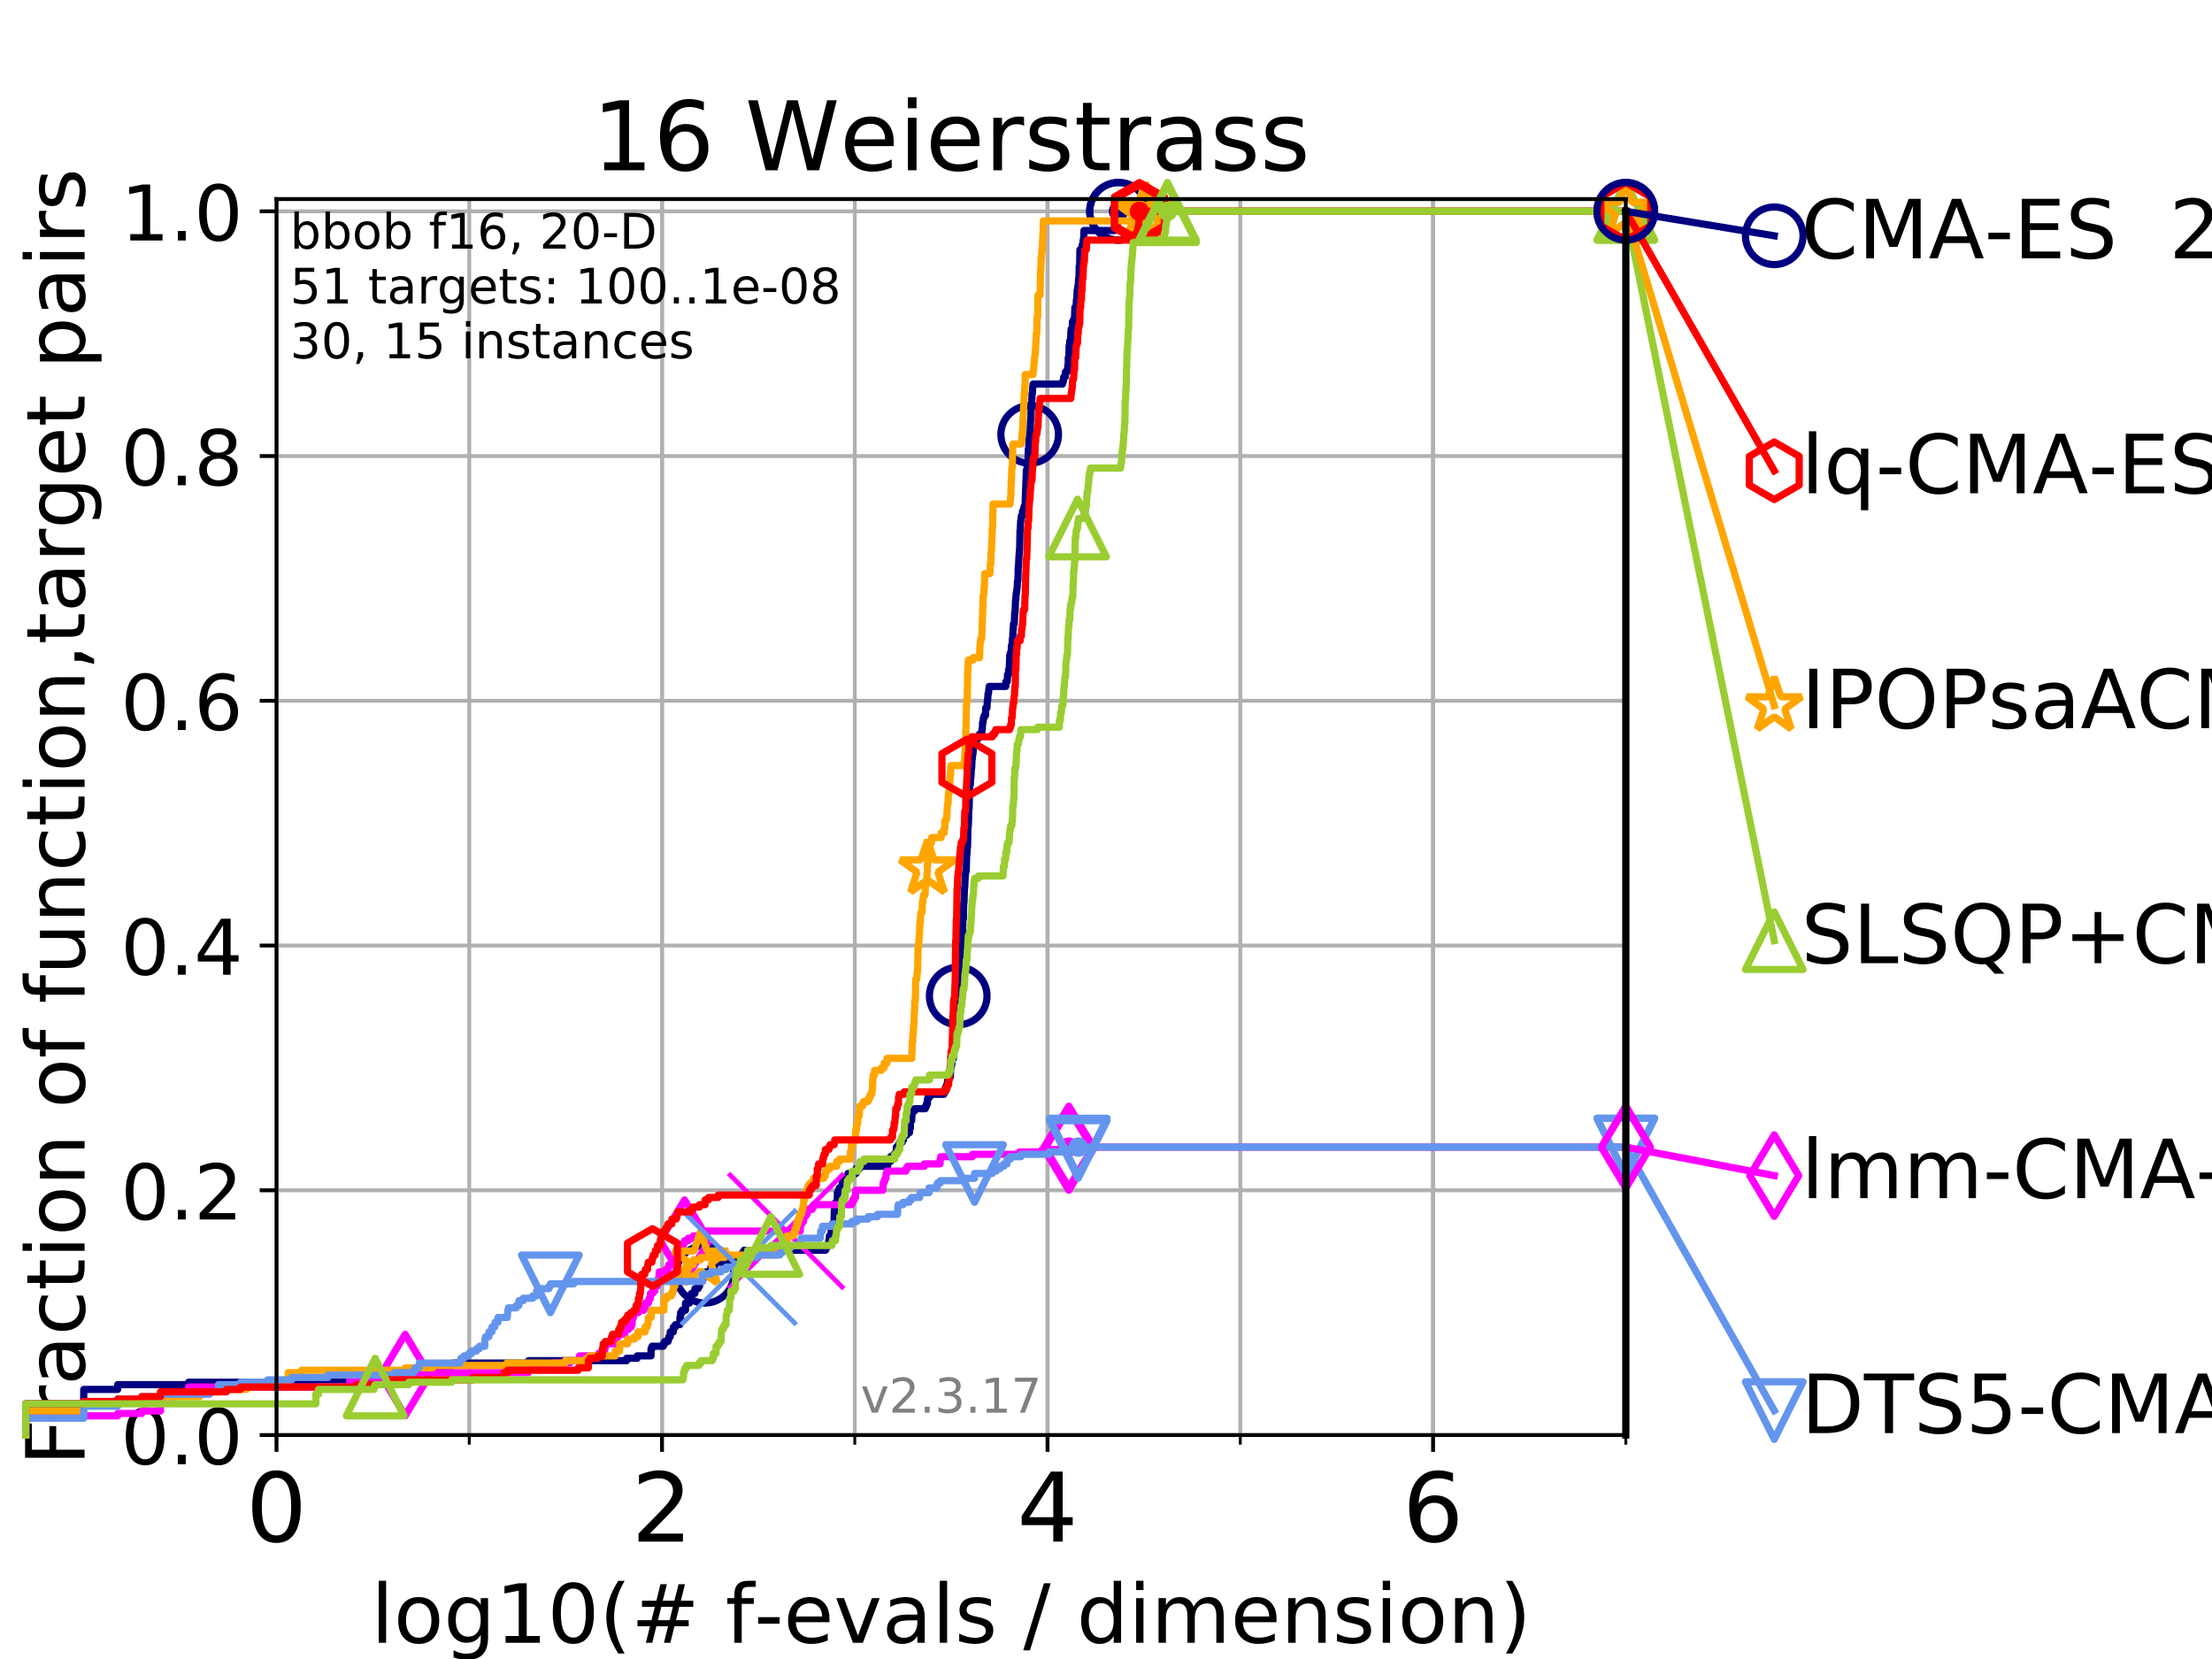 <?xml version="1.0" encoding="utf-8" standalone="no"?>
<!DOCTYPE svg PUBLIC "-//W3C//DTD SVG 1.1//EN"
  "http://www.w3.org/Graphics/SVG/1.1/DTD/svg11.dtd">
<!-- Created with matplotlib (https://matplotlib.org/) -->
<svg height="345.6pt" version="1.1" viewBox="0 0 460.8 345.6" width="460.8pt" xmlns="http://www.w3.org/2000/svg" xmlns:xlink="http://www.w3.org/1999/xlink">
 <defs>
  <style type="text/css">
*{stroke-linecap:butt;stroke-linejoin:round;}
  </style>
 </defs>
 <g id="figure_1">
  <g id="patch_1">
   <path d="M 0 345.6 
L 460.8 345.6 
L 460.8 0 
L 0 0 
z
" style="fill:#ffffff;"/>
  </g>
  <g id="axes_1">
   <g id="patch_2">
    <path d="M 57.6 298.944 
L 338.688 298.944 
L 338.688 41.472 
L 57.6 41.472 
z
" style="fill:#ffffff;"/>
   </g>
   <g id="matplotlib.axis_1">
    <g id="xtick_1">
     <g id="line2d_1">
      <path clip-path="url(#p055b82fc46)" d="M 57.6 298.944 
L 57.6 41.472 
" style="fill:none;stroke:#b0b0b0;stroke-linecap:square;stroke-width:0.8;"/>
     </g>
     <g id="line2d_2">
      <defs>
       <path d="M 0 0 
L 0 3.5 
" id="m3825e6d405" style="stroke:#000000;stroke-width:0.8;"/>
      </defs>
      <g>
       <use style="stroke:#000000;stroke-width:0.8;" x="57.6" xlink:href="#m3825e6d405" y="298.944"/>
      </g>
     </g>
     <g id="text_1">
      <!-- 0 -->
      <defs>
       <path d="M 31.781 66.406 
Q 24.172 66.406 20.328 58.906 
Q 16.5 51.422 16.5 36.375 
Q 16.5 21.391 20.328 13.891 
Q 24.172 6.391 31.781 6.391 
Q 39.453 6.391 43.281 13.891 
Q 47.125 21.391 47.125 36.375 
Q 47.125 51.422 43.281 58.906 
Q 39.453 66.406 31.781 66.406 
z
M 31.781 74.219 
Q 44.047 74.219 50.516 64.516 
Q 56.984 54.828 56.984 36.375 
Q 56.984 17.969 50.516 8.266 
Q 44.047 -1.422 31.781 -1.422 
Q 19.531 -1.422 13.062 8.266 
Q 6.594 17.969 6.594 36.375 
Q 6.594 54.828 13.062 64.516 
Q 19.531 74.219 31.781 74.219 
z
" id="DejaVuSans-48"/>
      </defs>
      <g transform="translate(51.237 321.141)scale(0.2 -0.2)">
       <use xlink:href="#DejaVuSans-48"/>
      </g>
     </g>
    </g>
    <g id="xtick_2">
     <g id="line2d_3">
      <path clip-path="url(#p055b82fc46)" d="M 137.911 298.944 
L 137.911 41.472 
" style="fill:none;stroke:#b0b0b0;stroke-linecap:square;stroke-width:0.8;"/>
     </g>
     <g id="line2d_4">
      <g>
       <use style="stroke:#000000;stroke-width:0.8;" x="137.911" xlink:href="#m3825e6d405" y="298.944"/>
      </g>
     </g>
     <g id="text_2">
      <!-- 2 -->
      <defs>
       <path d="M 19.188 8.297 
L 53.609 8.297 
L 53.609 0 
L 7.328 0 
L 7.328 8.297 
Q 12.938 14.109 22.625 23.891 
Q 32.328 33.688 34.812 36.531 
Q 39.547 41.844 41.422 45.531 
Q 43.312 49.219 43.312 52.781 
Q 43.312 58.594 39.234 62.25 
Q 35.156 65.922 28.609 65.922 
Q 23.969 65.922 18.812 64.312 
Q 13.672 62.703 7.812 59.422 
L 7.812 69.391 
Q 13.766 71.781 18.938 73 
Q 24.125 74.219 28.422 74.219 
Q 39.75 74.219 46.484 68.547 
Q 53.219 62.891 53.219 53.422 
Q 53.219 48.922 51.531 44.891 
Q 49.859 40.875 45.406 35.406 
Q 44.188 33.984 37.641 27.219 
Q 31.109 20.453 19.188 8.297 
z
" id="DejaVuSans-50"/>
      </defs>
      <g transform="translate(131.548 321.141)scale(0.2 -0.2)">
       <use xlink:href="#DejaVuSans-50"/>
      </g>
     </g>
    </g>
    <g id="xtick_3">
     <g id="line2d_5">
      <path clip-path="url(#p055b82fc46)" d="M 218.222 298.944 
L 218.222 41.472 
" style="fill:none;stroke:#b0b0b0;stroke-linecap:square;stroke-width:0.8;"/>
     </g>
     <g id="line2d_6">
      <g>
       <use style="stroke:#000000;stroke-width:0.8;" x="218.222" xlink:href="#m3825e6d405" y="298.944"/>
      </g>
     </g>
     <g id="text_3">
      <!-- 4 -->
      <defs>
       <path d="M 37.797 64.312 
L 12.891 25.391 
L 37.797 25.391 
z
M 35.203 72.906 
L 47.609 72.906 
L 47.609 25.391 
L 58.016 25.391 
L 58.016 17.188 
L 47.609 17.188 
L 47.609 0 
L 37.797 0 
L 37.797 17.188 
L 4.891 17.188 
L 4.891 26.703 
z
" id="DejaVuSans-52"/>
      </defs>
      <g transform="translate(211.859 321.141)scale(0.2 -0.2)">
       <use xlink:href="#DejaVuSans-52"/>
      </g>
     </g>
    </g>
    <g id="xtick_4">
     <g id="line2d_7">
      <path clip-path="url(#p055b82fc46)" d="M 298.533 298.944 
L 298.533 41.472 
" style="fill:none;stroke:#b0b0b0;stroke-linecap:square;stroke-width:0.8;"/>
     </g>
     <g id="line2d_8">
      <g>
       <use style="stroke:#000000;stroke-width:0.8;" x="298.533" xlink:href="#m3825e6d405" y="298.944"/>
      </g>
     </g>
     <g id="text_4">
      <!-- 6 -->
      <defs>
       <path d="M 33.016 40.375 
Q 26.375 40.375 22.484 35.828 
Q 18.609 31.297 18.609 23.391 
Q 18.609 15.531 22.484 10.953 
Q 26.375 6.391 33.016 6.391 
Q 39.656 6.391 43.531 10.953 
Q 47.406 15.531 47.406 23.391 
Q 47.406 31.297 43.531 35.828 
Q 39.656 40.375 33.016 40.375 
z
M 52.594 71.297 
L 52.594 62.312 
Q 48.875 64.062 45.094 64.984 
Q 41.312 65.922 37.594 65.922 
Q 27.828 65.922 22.672 59.328 
Q 17.531 52.734 16.797 39.406 
Q 19.672 43.656 24.016 45.922 
Q 28.375 48.188 33.594 48.188 
Q 44.578 48.188 50.953 41.516 
Q 57.328 34.859 57.328 23.391 
Q 57.328 12.156 50.688 5.359 
Q 44.047 -1.422 33.016 -1.422 
Q 20.359 -1.422 13.672 8.266 
Q 6.984 17.969 6.984 36.375 
Q 6.984 53.656 15.188 63.938 
Q 23.391 74.219 37.203 74.219 
Q 40.922 74.219 44.703 73.484 
Q 48.484 72.75 52.594 71.297 
z
" id="DejaVuSans-54"/>
      </defs>
      <g transform="translate(292.17 321.141)scale(0.2 -0.2)">
       <use xlink:href="#DejaVuSans-54"/>
      </g>
     </g>
    </g>
    <g id="xtick_5">
     <g id="line2d_9">
      <path clip-path="url(#p055b82fc46)" d="M 57.6 298.944 
L 57.6 41.472 
" style="fill:none;stroke:#b0b0b0;stroke-linecap:square;stroke-width:0.8;"/>
     </g>
     <g id="line2d_10">
      <defs>
       <path d="M 0 0 
L 0 2 
" id="m90da2fcd10" style="stroke:#000000;stroke-width:0.6;"/>
      </defs>
      <g>
       <use style="stroke:#000000;stroke-width:0.6;" x="57.6" xlink:href="#m90da2fcd10" y="298.944"/>
      </g>
     </g>
    </g>
    <g id="xtick_6">
     <g id="line2d_11">
      <path clip-path="url(#p055b82fc46)" d="M 97.755 298.944 
L 97.755 41.472 
" style="fill:none;stroke:#b0b0b0;stroke-linecap:square;stroke-width:0.8;"/>
     </g>
     <g id="line2d_12">
      <g>
       <use style="stroke:#000000;stroke-width:0.6;" x="97.755" xlink:href="#m90da2fcd10" y="298.944"/>
      </g>
     </g>
    </g>
    <g id="xtick_7">
     <g id="line2d_13">
      <path clip-path="url(#p055b82fc46)" d="M 137.911 298.944 
L 137.911 41.472 
" style="fill:none;stroke:#b0b0b0;stroke-linecap:square;stroke-width:0.8;"/>
     </g>
     <g id="line2d_14">
      <g>
       <use style="stroke:#000000;stroke-width:0.6;" x="137.911" xlink:href="#m90da2fcd10" y="298.944"/>
      </g>
     </g>
    </g>
    <g id="xtick_8">
     <g id="line2d_15">
      <path clip-path="url(#p055b82fc46)" d="M 178.066 298.944 
L 178.066 41.472 
" style="fill:none;stroke:#b0b0b0;stroke-linecap:square;stroke-width:0.8;"/>
     </g>
     <g id="line2d_16">
      <g>
       <use style="stroke:#000000;stroke-width:0.6;" x="178.066" xlink:href="#m90da2fcd10" y="298.944"/>
      </g>
     </g>
    </g>
    <g id="xtick_9">
     <g id="line2d_17">
      <path clip-path="url(#p055b82fc46)" d="M 218.222 298.944 
L 218.222 41.472 
" style="fill:none;stroke:#b0b0b0;stroke-linecap:square;stroke-width:0.8;"/>
     </g>
     <g id="line2d_18">
      <g>
       <use style="stroke:#000000;stroke-width:0.6;" x="218.222" xlink:href="#m90da2fcd10" y="298.944"/>
      </g>
     </g>
    </g>
    <g id="xtick_10">
     <g id="line2d_19">
      <path clip-path="url(#p055b82fc46)" d="M 258.377 298.944 
L 258.377 41.472 
" style="fill:none;stroke:#b0b0b0;stroke-linecap:square;stroke-width:0.8;"/>
     </g>
     <g id="line2d_20">
      <g>
       <use style="stroke:#000000;stroke-width:0.6;" x="258.377" xlink:href="#m90da2fcd10" y="298.944"/>
      </g>
     </g>
    </g>
    <g id="xtick_11">
     <g id="line2d_21">
      <path clip-path="url(#p055b82fc46)" d="M 298.533 298.944 
L 298.533 41.472 
" style="fill:none;stroke:#b0b0b0;stroke-linecap:square;stroke-width:0.8;"/>
     </g>
     <g id="line2d_22">
      <g>
       <use style="stroke:#000000;stroke-width:0.6;" x="298.533" xlink:href="#m90da2fcd10" y="298.944"/>
      </g>
     </g>
    </g>
    <g id="xtick_12">
     <g id="line2d_23">
      <path clip-path="url(#p055b82fc46)" d="M 338.688 298.944 
L 338.688 41.472 
" style="fill:none;stroke:#b0b0b0;stroke-linecap:square;stroke-width:0.8;"/>
     </g>
     <g id="line2d_24">
      <g>
       <use style="stroke:#000000;stroke-width:0.6;" x="338.688" xlink:href="#m90da2fcd10" y="298.944"/>
      </g>
     </g>
    </g>
    <g id="text_5">
     <!-- log10(# f-evals / dimension) -->
     <defs>
      <path d="M 9.422 75.984 
L 18.406 75.984 
L 18.406 0 
L 9.422 0 
z
" id="DejaVuSans-108"/>
      <path d="M 30.609 48.391 
Q 23.391 48.391 19.188 42.75 
Q 14.984 37.109 14.984 27.297 
Q 14.984 17.484 19.156 11.844 
Q 23.344 6.203 30.609 6.203 
Q 37.797 6.203 41.984 11.859 
Q 46.188 17.531 46.188 27.297 
Q 46.188 37.016 41.984 42.703 
Q 37.797 48.391 30.609 48.391 
z
M 30.609 56 
Q 42.328 56 49.016 48.375 
Q 55.719 40.766 55.719 27.297 
Q 55.719 13.875 49.016 6.219 
Q 42.328 -1.422 30.609 -1.422 
Q 18.844 -1.422 12.172 6.219 
Q 5.516 13.875 5.516 27.297 
Q 5.516 40.766 12.172 48.375 
Q 18.844 56 30.609 56 
z
" id="DejaVuSans-111"/>
      <path d="M 45.406 27.984 
Q 45.406 37.75 41.375 43.109 
Q 37.359 48.484 30.078 48.484 
Q 22.859 48.484 18.828 43.109 
Q 14.797 37.75 14.797 27.984 
Q 14.797 18.266 18.828 12.891 
Q 22.859 7.516 30.078 7.516 
Q 37.359 7.516 41.375 12.891 
Q 45.406 18.266 45.406 27.984 
z
M 54.391 6.781 
Q 54.391 -7.172 48.188 -13.984 
Q 42 -20.797 29.203 -20.797 
Q 24.469 -20.797 20.266 -20.094 
Q 16.062 -19.391 12.109 -17.922 
L 12.109 -9.188 
Q 16.062 -11.328 19.922 -12.344 
Q 23.781 -13.375 27.781 -13.375 
Q 36.625 -13.375 41.016 -8.766 
Q 45.406 -4.156 45.406 5.172 
L 45.406 9.625 
Q 42.625 4.781 38.281 2.391 
Q 33.938 0 27.875 0 
Q 17.828 0 11.672 7.656 
Q 5.516 15.328 5.516 27.984 
Q 5.516 40.672 11.672 48.328 
Q 17.828 56 27.875 56 
Q 33.938 56 38.281 53.609 
Q 42.625 51.219 45.406 46.391 
L 45.406 54.688 
L 54.391 54.688 
z
" id="DejaVuSans-103"/>
      <path d="M 12.406 8.297 
L 28.516 8.297 
L 28.516 63.922 
L 10.984 60.406 
L 10.984 69.391 
L 28.422 72.906 
L 38.281 72.906 
L 38.281 8.297 
L 54.391 8.297 
L 54.391 0 
L 12.406 0 
z
" id="DejaVuSans-49"/>
      <path d="M 31 75.875 
Q 24.469 64.656 21.281 53.656 
Q 18.109 42.672 18.109 31.391 
Q 18.109 20.125 21.312 9.062 
Q 24.516 -2 31 -13.188 
L 23.188 -13.188 
Q 15.875 -1.703 12.234 9.375 
Q 8.594 20.453 8.594 31.391 
Q 8.594 42.281 12.203 53.312 
Q 15.828 64.359 23.188 75.875 
z
" id="DejaVuSans-40"/>
      <path d="M 51.125 44 
L 36.922 44 
L 32.812 27.688 
L 47.125 27.688 
z
M 43.797 71.781 
L 38.719 51.516 
L 52.984 51.516 
L 58.109 71.781 
L 65.922 71.781 
L 60.891 51.516 
L 76.125 51.516 
L 76.125 44 
L 58.984 44 
L 54.984 27.688 
L 70.516 27.688 
L 70.516 20.219 
L 53.078 20.219 
L 48 0 
L 40.188 0 
L 45.219 20.219 
L 30.906 20.219 
L 25.875 0 
L 18.016 0 
L 23.094 20.219 
L 7.719 20.219 
L 7.719 27.688 
L 24.906 27.688 
L 29 44 
L 13.281 44 
L 13.281 51.516 
L 30.906 51.516 
L 35.891 71.781 
z
" id="DejaVuSans-35"/>
      <path id="DejaVuSans-32"/>
      <path d="M 37.109 75.984 
L 37.109 68.5 
L 28.516 68.5 
Q 23.688 68.5 21.797 66.547 
Q 19.922 64.594 19.922 59.516 
L 19.922 54.688 
L 34.719 54.688 
L 34.719 47.703 
L 19.922 47.703 
L 19.922 0 
L 10.891 0 
L 10.891 47.703 
L 2.297 47.703 
L 2.297 54.688 
L 10.891 54.688 
L 10.891 58.5 
Q 10.891 67.625 15.141 71.797 
Q 19.391 75.984 28.609 75.984 
z
" id="DejaVuSans-102"/>
      <path d="M 4.891 31.391 
L 31.203 31.391 
L 31.203 23.391 
L 4.891 23.391 
z
" id="DejaVuSans-45"/>
      <path d="M 56.203 29.594 
L 56.203 25.203 
L 14.891 25.203 
Q 15.484 15.922 20.484 11.062 
Q 25.484 6.203 34.422 6.203 
Q 39.594 6.203 44.453 7.469 
Q 49.312 8.734 54.109 11.281 
L 54.109 2.781 
Q 49.266 0.734 44.188 -0.344 
Q 39.109 -1.422 33.891 -1.422 
Q 20.797 -1.422 13.156 6.188 
Q 5.516 13.812 5.516 26.812 
Q 5.516 40.234 12.766 48.109 
Q 20.016 56 32.328 56 
Q 43.359 56 49.781 48.891 
Q 56.203 41.797 56.203 29.594 
z
M 47.219 32.234 
Q 47.125 39.594 43.094 43.984 
Q 39.062 48.391 32.422 48.391 
Q 24.906 48.391 20.391 44.141 
Q 15.875 39.891 15.188 32.172 
z
" id="DejaVuSans-101"/>
      <path d="M 2.984 54.688 
L 12.5 54.688 
L 29.594 8.797 
L 46.688 54.688 
L 56.203 54.688 
L 35.688 0 
L 23.484 0 
z
" id="DejaVuSans-118"/>
      <path d="M 34.281 27.484 
Q 23.391 27.484 19.188 25 
Q 14.984 22.516 14.984 16.5 
Q 14.984 11.719 18.141 8.906 
Q 21.297 6.109 26.703 6.109 
Q 34.188 6.109 38.703 11.406 
Q 43.219 16.703 43.219 25.484 
L 43.219 27.484 
z
M 52.203 31.203 
L 52.203 0 
L 43.219 0 
L 43.219 8.297 
Q 40.141 3.328 35.547 0.953 
Q 30.953 -1.422 24.312 -1.422 
Q 15.922 -1.422 10.953 3.297 
Q 6 8.016 6 15.922 
Q 6 25.141 12.172 29.828 
Q 18.359 34.516 30.609 34.516 
L 43.219 34.516 
L 43.219 35.406 
Q 43.219 41.609 39.141 45 
Q 35.062 48.391 27.688 48.391 
Q 23 48.391 18.547 47.266 
Q 14.109 46.141 10.016 43.891 
L 10.016 52.203 
Q 14.938 54.109 19.578 55.047 
Q 24.219 56 28.609 56 
Q 40.484 56 46.344 49.844 
Q 52.203 43.703 52.203 31.203 
z
" id="DejaVuSans-97"/>
      <path d="M 44.281 53.078 
L 44.281 44.578 
Q 40.484 46.531 36.375 47.5 
Q 32.281 48.484 27.875 48.484 
Q 21.188 48.484 17.844 46.438 
Q 14.5 44.391 14.5 40.281 
Q 14.5 37.156 16.891 35.375 
Q 19.281 33.594 26.516 31.984 
L 29.594 31.297 
Q 39.156 29.25 43.188 25.516 
Q 47.219 21.781 47.219 15.094 
Q 47.219 7.469 41.188 3.016 
Q 35.156 -1.422 24.609 -1.422 
Q 20.219 -1.422 15.453 -0.562 
Q 10.688 0.297 5.422 2 
L 5.422 11.281 
Q 10.406 8.688 15.234 7.391 
Q 20.062 6.109 24.812 6.109 
Q 31.156 6.109 34.562 8.281 
Q 37.984 10.453 37.984 14.406 
Q 37.984 18.062 35.516 20.016 
Q 33.062 21.969 24.703 23.781 
L 21.578 24.516 
Q 13.234 26.266 9.516 29.906 
Q 5.812 33.547 5.812 39.891 
Q 5.812 47.609 11.281 51.797 
Q 16.75 56 26.812 56 
Q 31.781 56 36.172 55.266 
Q 40.578 54.547 44.281 53.078 
z
" id="DejaVuSans-115"/>
      <path d="M 25.391 72.906 
L 33.688 72.906 
L 8.297 -9.281 
L 0 -9.281 
z
" id="DejaVuSans-47"/>
      <path d="M 45.406 46.391 
L 45.406 75.984 
L 54.391 75.984 
L 54.391 0 
L 45.406 0 
L 45.406 8.203 
Q 42.578 3.328 38.25 0.953 
Q 33.938 -1.422 27.875 -1.422 
Q 17.969 -1.422 11.734 6.484 
Q 5.516 14.406 5.516 27.297 
Q 5.516 40.188 11.734 48.094 
Q 17.969 56 27.875 56 
Q 33.938 56 38.25 53.625 
Q 42.578 51.266 45.406 46.391 
z
M 14.797 27.297 
Q 14.797 17.391 18.875 11.75 
Q 22.953 6.109 30.078 6.109 
Q 37.203 6.109 41.297 11.75 
Q 45.406 17.391 45.406 27.297 
Q 45.406 37.203 41.297 42.844 
Q 37.203 48.484 30.078 48.484 
Q 22.953 48.484 18.875 42.844 
Q 14.797 37.203 14.797 27.297 
z
" id="DejaVuSans-100"/>
      <path d="M 9.422 54.688 
L 18.406 54.688 
L 18.406 0 
L 9.422 0 
z
M 9.422 75.984 
L 18.406 75.984 
L 18.406 64.594 
L 9.422 64.594 
z
" id="DejaVuSans-105"/>
      <path d="M 52 44.188 
Q 55.375 50.25 60.062 53.125 
Q 64.75 56 71.094 56 
Q 79.641 56 84.281 50.016 
Q 88.922 44.047 88.922 33.016 
L 88.922 0 
L 79.891 0 
L 79.891 32.719 
Q 79.891 40.578 77.094 44.375 
Q 74.312 48.188 68.609 48.188 
Q 61.625 48.188 57.562 43.547 
Q 53.516 38.922 53.516 30.906 
L 53.516 0 
L 44.484 0 
L 44.484 32.719 
Q 44.484 40.625 41.703 44.406 
Q 38.922 48.188 33.109 48.188 
Q 26.219 48.188 22.156 43.531 
Q 18.109 38.875 18.109 30.906 
L 18.109 0 
L 9.078 0 
L 9.078 54.688 
L 18.109 54.688 
L 18.109 46.188 
Q 21.188 51.219 25.484 53.609 
Q 29.781 56 35.688 56 
Q 41.656 56 45.828 52.969 
Q 50 49.953 52 44.188 
z
" id="DejaVuSans-109"/>
      <path d="M 54.891 33.016 
L 54.891 0 
L 45.906 0 
L 45.906 32.719 
Q 45.906 40.484 42.875 44.328 
Q 39.844 48.188 33.797 48.188 
Q 26.516 48.188 22.312 43.547 
Q 18.109 38.922 18.109 30.906 
L 18.109 0 
L 9.078 0 
L 9.078 54.688 
L 18.109 54.688 
L 18.109 46.188 
Q 21.344 51.125 25.703 53.562 
Q 30.078 56 35.797 56 
Q 45.219 56 50.047 50.172 
Q 54.891 44.344 54.891 33.016 
z
" id="DejaVuSans-110"/>
      <path d="M 8.016 75.875 
L 15.828 75.875 
Q 23.141 64.359 26.781 53.312 
Q 30.422 42.281 30.422 31.391 
Q 30.422 20.453 26.781 9.375 
Q 23.141 -1.703 15.828 -13.188 
L 8.016 -13.188 
Q 14.5 -2 17.703 9.062 
Q 20.906 20.125 20.906 31.391 
Q 20.906 42.672 17.703 53.656 
Q 14.5 64.656 8.016 75.875 
z
" id="DejaVuSans-41"/>
     </defs>
     <g transform="translate(77.303 342.218)scale(0.17 -0.17)">
      <use xlink:href="#DejaVuSans-108"/>
      <use x="27.783" xlink:href="#DejaVuSans-111"/>
      <use x="88.965" xlink:href="#DejaVuSans-103"/>
      <use x="152.441" xlink:href="#DejaVuSans-49"/>
      <use x="216.064" xlink:href="#DejaVuSans-48"/>
      <use x="279.688" xlink:href="#DejaVuSans-40"/>
      <use x="318.701" xlink:href="#DejaVuSans-35"/>
      <use x="402.49" xlink:href="#DejaVuSans-32"/>
      <use x="434.277" xlink:href="#DejaVuSans-102"/>
      <use x="469.404" xlink:href="#DejaVuSans-45"/>
      <use x="505.488" xlink:href="#DejaVuSans-101"/>
      <use x="567.012" xlink:href="#DejaVuSans-118"/>
      <use x="626.191" xlink:href="#DejaVuSans-97"/>
      <use x="687.471" xlink:href="#DejaVuSans-108"/>
      <use x="715.254" xlink:href="#DejaVuSans-115"/>
      <use x="767.354" xlink:href="#DejaVuSans-32"/>
      <use x="799.141" xlink:href="#DejaVuSans-47"/>
      <use x="832.832" xlink:href="#DejaVuSans-32"/>
      <use x="864.619" xlink:href="#DejaVuSans-100"/>
      <use x="928.096" xlink:href="#DejaVuSans-105"/>
      <use x="955.879" xlink:href="#DejaVuSans-109"/>
      <use x="1053.291" xlink:href="#DejaVuSans-101"/>
      <use x="1114.814" xlink:href="#DejaVuSans-110"/>
      <use x="1178.193" xlink:href="#DejaVuSans-115"/>
      <use x="1230.293" xlink:href="#DejaVuSans-105"/>
      <use x="1258.076" xlink:href="#DejaVuSans-111"/>
      <use x="1319.258" xlink:href="#DejaVuSans-110"/>
      <use x="1382.637" xlink:href="#DejaVuSans-41"/>
     </g>
    </g>
   </g>
   <g id="matplotlib.axis_2">
    <g id="ytick_1">
     <g id="line2d_25">
      <path clip-path="url(#p055b82fc46)" d="M 57.6 298.944 
L 338.688 298.944 
" style="fill:none;stroke:#b0b0b0;stroke-linecap:square;stroke-width:0.8;"/>
     </g>
     <g id="line2d_26">
      <defs>
       <path d="M 0 0 
L -3.5 0 
" id="mc34a0c29aa" style="stroke:#000000;stroke-width:0.8;"/>
      </defs>
      <g>
       <use style="stroke:#000000;stroke-width:0.8;" x="57.6" xlink:href="#mc34a0c29aa" y="298.944"/>
      </g>
     </g>
     <g id="text_6">
      <!-- 0.0 -->
      <defs>
       <path d="M 10.688 12.406 
L 21 12.406 
L 21 0 
L 10.688 0 
z
" id="DejaVuSans-46"/>
      </defs>
      <g transform="translate(25.155 305.023)scale(0.16 -0.16)">
       <use xlink:href="#DejaVuSans-48"/>
       <use x="63.623" xlink:href="#DejaVuSans-46"/>
       <use x="95.41" xlink:href="#DejaVuSans-48"/>
      </g>
     </g>
    </g>
    <g id="ytick_2">
     <g id="line2d_27">
      <path clip-path="url(#p055b82fc46)" d="M 57.6 247.959 
L 338.688 247.959 
" style="fill:none;stroke:#b0b0b0;stroke-linecap:square;stroke-width:0.8;"/>
     </g>
     <g id="line2d_28">
      <g>
       <use style="stroke:#000000;stroke-width:0.8;" x="57.6" xlink:href="#mc34a0c29aa" y="247.959"/>
      </g>
     </g>
     <g id="text_7">
      <!-- 0.2 -->
      <g transform="translate(25.155 254.038)scale(0.16 -0.16)">
       <use xlink:href="#DejaVuSans-48"/>
       <use x="63.623" xlink:href="#DejaVuSans-46"/>
       <use x="95.41" xlink:href="#DejaVuSans-50"/>
      </g>
     </g>
    </g>
    <g id="ytick_3">
     <g id="line2d_29">
      <path clip-path="url(#p055b82fc46)" d="M 57.6 196.975 
L 338.688 196.975 
" style="fill:none;stroke:#b0b0b0;stroke-linecap:square;stroke-width:0.8;"/>
     </g>
     <g id="line2d_30">
      <g>
       <use style="stroke:#000000;stroke-width:0.8;" x="57.6" xlink:href="#mc34a0c29aa" y="196.975"/>
      </g>
     </g>
     <g id="text_8">
      <!-- 0.4 -->
      <g transform="translate(25.155 203.054)scale(0.16 -0.16)">
       <use xlink:href="#DejaVuSans-48"/>
       <use x="63.623" xlink:href="#DejaVuSans-46"/>
       <use x="95.41" xlink:href="#DejaVuSans-52"/>
      </g>
     </g>
    </g>
    <g id="ytick_4">
     <g id="line2d_31">
      <path clip-path="url(#p055b82fc46)" d="M 57.6 145.99 
L 338.688 145.99 
" style="fill:none;stroke:#b0b0b0;stroke-linecap:square;stroke-width:0.8;"/>
     </g>
     <g id="line2d_32">
      <g>
       <use style="stroke:#000000;stroke-width:0.8;" x="57.6" xlink:href="#mc34a0c29aa" y="145.99"/>
      </g>
     </g>
     <g id="text_9">
      <!-- 0.6 -->
      <g transform="translate(25.155 152.069)scale(0.16 -0.16)">
       <use xlink:href="#DejaVuSans-48"/>
       <use x="63.623" xlink:href="#DejaVuSans-46"/>
       <use x="95.41" xlink:href="#DejaVuSans-54"/>
      </g>
     </g>
    </g>
    <g id="ytick_5">
     <g id="line2d_33">
      <path clip-path="url(#p055b82fc46)" d="M 57.6 95.006 
L 338.688 95.006 
" style="fill:none;stroke:#b0b0b0;stroke-linecap:square;stroke-width:0.8;"/>
     </g>
     <g id="line2d_34">
      <g>
       <use style="stroke:#000000;stroke-width:0.8;" x="57.6" xlink:href="#mc34a0c29aa" y="95.006"/>
      </g>
     </g>
     <g id="text_10">
      <!-- 0.8 -->
      <defs>
       <path d="M 31.781 34.625 
Q 24.75 34.625 20.719 30.859 
Q 16.703 27.094 16.703 20.516 
Q 16.703 13.922 20.719 10.156 
Q 24.75 6.391 31.781 6.391 
Q 38.812 6.391 42.859 10.172 
Q 46.922 13.969 46.922 20.516 
Q 46.922 27.094 42.891 30.859 
Q 38.875 34.625 31.781 34.625 
z
M 21.922 38.812 
Q 15.578 40.375 12.031 44.719 
Q 8.5 49.078 8.5 55.328 
Q 8.5 64.062 14.719 69.141 
Q 20.953 74.219 31.781 74.219 
Q 42.672 74.219 48.875 69.141 
Q 55.078 64.062 55.078 55.328 
Q 55.078 49.078 51.531 44.719 
Q 48 40.375 41.703 38.812 
Q 48.828 37.156 52.797 32.312 
Q 56.781 27.484 56.781 20.516 
Q 56.781 9.906 50.312 4.234 
Q 43.844 -1.422 31.781 -1.422 
Q 19.734 -1.422 13.25 4.234 
Q 6.781 9.906 6.781 20.516 
Q 6.781 27.484 10.781 32.312 
Q 14.797 37.156 21.922 38.812 
z
M 18.312 54.391 
Q 18.312 48.734 21.844 45.562 
Q 25.391 42.391 31.781 42.391 
Q 38.141 42.391 41.719 45.562 
Q 45.312 48.734 45.312 54.391 
Q 45.312 60.062 41.719 63.234 
Q 38.141 66.406 31.781 66.406 
Q 25.391 66.406 21.844 63.234 
Q 18.312 60.062 18.312 54.391 
z
" id="DejaVuSans-56"/>
      </defs>
      <g transform="translate(25.155 101.085)scale(0.16 -0.16)">
       <use xlink:href="#DejaVuSans-48"/>
       <use x="63.623" xlink:href="#DejaVuSans-46"/>
       <use x="95.41" xlink:href="#DejaVuSans-56"/>
      </g>
     </g>
    </g>
    <g id="ytick_6">
     <g id="line2d_35">
      <path clip-path="url(#p055b82fc46)" d="M 57.6 44.021 
L 338.688 44.021 
" style="fill:none;stroke:#b0b0b0;stroke-linecap:square;stroke-width:0.8;"/>
     </g>
     <g id="line2d_36">
      <g>
       <use style="stroke:#000000;stroke-width:0.8;" x="57.6" xlink:href="#mc34a0c29aa" y="44.021"/>
      </g>
     </g>
     <g id="text_11">
      <!-- 1.0 -->
      <g transform="translate(25.155 50.1)scale(0.16 -0.16)">
       <use xlink:href="#DejaVuSans-49"/>
       <use x="63.623" xlink:href="#DejaVuSans-46"/>
       <use x="95.41" xlink:href="#DejaVuSans-48"/>
      </g>
     </g>
    </g>
    <g id="text_12">
     <!-- Fraction of function,target pairs -->
     <defs>
      <path d="M 9.812 72.906 
L 51.703 72.906 
L 51.703 64.594 
L 19.672 64.594 
L 19.672 43.109 
L 48.578 43.109 
L 48.578 34.812 
L 19.672 34.812 
L 19.672 0 
L 9.812 0 
z
" id="DejaVuSans-70"/>
      <path d="M 41.109 46.297 
Q 39.594 47.172 37.812 47.578 
Q 36.031 48 33.891 48 
Q 26.266 48 22.188 43.047 
Q 18.109 38.094 18.109 28.812 
L 18.109 0 
L 9.078 0 
L 9.078 54.688 
L 18.109 54.688 
L 18.109 46.188 
Q 20.953 51.172 25.484 53.578 
Q 30.031 56 36.531 56 
Q 37.453 56 38.578 55.875 
Q 39.703 55.766 41.062 55.516 
z
" id="DejaVuSans-114"/>
      <path d="M 48.781 52.594 
L 48.781 44.188 
Q 44.969 46.297 41.141 47.344 
Q 37.312 48.391 33.406 48.391 
Q 24.656 48.391 19.812 42.844 
Q 14.984 37.312 14.984 27.297 
Q 14.984 17.281 19.812 11.734 
Q 24.656 6.203 33.406 6.203 
Q 37.312 6.203 41.141 7.25 
Q 44.969 8.297 48.781 10.406 
L 48.781 2.094 
Q 45.016 0.344 40.984 -0.531 
Q 36.969 -1.422 32.422 -1.422 
Q 20.062 -1.422 12.781 6.344 
Q 5.516 14.109 5.516 27.297 
Q 5.516 40.672 12.859 48.328 
Q 20.219 56 33.016 56 
Q 37.156 56 41.109 55.141 
Q 45.062 54.297 48.781 52.594 
z
" id="DejaVuSans-99"/>
      <path d="M 18.312 70.219 
L 18.312 54.688 
L 36.812 54.688 
L 36.812 47.703 
L 18.312 47.703 
L 18.312 18.016 
Q 18.312 11.328 20.141 9.422 
Q 21.969 7.516 27.594 7.516 
L 36.812 7.516 
L 36.812 0 
L 27.594 0 
Q 17.188 0 13.234 3.875 
Q 9.281 7.766 9.281 18.016 
L 9.281 47.703 
L 2.688 47.703 
L 2.688 54.688 
L 9.281 54.688 
L 9.281 70.219 
z
" id="DejaVuSans-116"/>
      <path d="M 8.5 21.578 
L 8.5 54.688 
L 17.484 54.688 
L 17.484 21.922 
Q 17.484 14.156 20.5 10.266 
Q 23.531 6.391 29.594 6.391 
Q 36.859 6.391 41.078 11.031 
Q 45.312 15.672 45.312 23.688 
L 45.312 54.688 
L 54.297 54.688 
L 54.297 0 
L 45.312 0 
L 45.312 8.406 
Q 42.047 3.422 37.719 1 
Q 33.406 -1.422 27.688 -1.422 
Q 18.266 -1.422 13.375 4.438 
Q 8.5 10.297 8.5 21.578 
z
M 31.109 56 
z
" id="DejaVuSans-117"/>
      <path d="M 11.719 12.406 
L 22.016 12.406 
L 22.016 4 
L 14.016 -11.625 
L 7.719 -11.625 
L 11.719 4 
z
" id="DejaVuSans-44"/>
      <path d="M 18.109 8.203 
L 18.109 -20.797 
L 9.078 -20.797 
L 9.078 54.688 
L 18.109 54.688 
L 18.109 46.391 
Q 20.953 51.266 25.266 53.625 
Q 29.594 56 35.594 56 
Q 45.562 56 51.781 48.094 
Q 58.016 40.188 58.016 27.297 
Q 58.016 14.406 51.781 6.484 
Q 45.562 -1.422 35.594 -1.422 
Q 29.594 -1.422 25.266 0.953 
Q 20.953 3.328 18.109 8.203 
z
M 48.688 27.297 
Q 48.688 37.203 44.609 42.844 
Q 40.531 48.484 33.406 48.484 
Q 26.266 48.484 22.188 42.844 
Q 18.109 37.203 18.109 27.297 
Q 18.109 17.391 22.188 11.75 
Q 26.266 6.109 33.406 6.109 
Q 40.531 6.109 44.609 11.75 
Q 48.688 17.391 48.688 27.297 
z
" id="DejaVuSans-112"/>
     </defs>
     <g transform="translate(17.62 305.347)rotate(-90)scale(0.17 -0.17)">
      <use xlink:href="#DejaVuSans-70"/>
      <use x="57.41" xlink:href="#DejaVuSans-114"/>
      <use x="98.523" xlink:href="#DejaVuSans-97"/>
      <use x="159.803" xlink:href="#DejaVuSans-99"/>
      <use x="214.783" xlink:href="#DejaVuSans-116"/>
      <use x="253.992" xlink:href="#DejaVuSans-105"/>
      <use x="281.775" xlink:href="#DejaVuSans-111"/>
      <use x="342.957" xlink:href="#DejaVuSans-110"/>
      <use x="406.336" xlink:href="#DejaVuSans-32"/>
      <use x="438.123" xlink:href="#DejaVuSans-111"/>
      <use x="499.305" xlink:href="#DejaVuSans-102"/>
      <use x="534.51" xlink:href="#DejaVuSans-32"/>
      <use x="566.297" xlink:href="#DejaVuSans-102"/>
      <use x="601.502" xlink:href="#DejaVuSans-117"/>
      <use x="664.881" xlink:href="#DejaVuSans-110"/>
      <use x="728.26" xlink:href="#DejaVuSans-99"/>
      <use x="783.24" xlink:href="#DejaVuSans-116"/>
      <use x="822.449" xlink:href="#DejaVuSans-105"/>
      <use x="850.232" xlink:href="#DejaVuSans-111"/>
      <use x="911.414" xlink:href="#DejaVuSans-110"/>
      <use x="974.793" xlink:href="#DejaVuSans-44"/>
      <use x="1006.58" xlink:href="#DejaVuSans-116"/>
      <use x="1045.789" xlink:href="#DejaVuSans-97"/>
      <use x="1107.068" xlink:href="#DejaVuSans-114"/>
      <use x="1148.166" xlink:href="#DejaVuSans-103"/>
      <use x="1211.643" xlink:href="#DejaVuSans-101"/>
      <use x="1273.166" xlink:href="#DejaVuSans-116"/>
      <use x="1312.375" xlink:href="#DejaVuSans-32"/>
      <use x="1344.162" xlink:href="#DejaVuSans-112"/>
      <use x="1407.639" xlink:href="#DejaVuSans-97"/>
      <use x="1468.918" xlink:href="#DejaVuSans-105"/>
      <use x="1496.701" xlink:href="#DejaVuSans-114"/>
      <use x="1537.814" xlink:href="#DejaVuSans-115"/>
     </g>
    </g>
   </g>
   <g id="line2d_37">
    <defs>
     <path d="M 0 1.5 
C 0.398 1.5 0.779 1.342 1.061 1.061 
C 1.342 0.779 1.5 0.398 1.5 0 
C 1.5 -0.398 1.342 -0.779 1.061 -1.061 
C 0.779 -1.342 0.398 -1.5 0 -1.5 
C -0.398 -1.5 -0.779 -1.342 -1.061 -1.061 
C -1.342 -0.779 -1.5 -0.398 -1.5 0 
C -1.5 0.398 -1.342 0.779 -1.061 1.061 
C -0.779 1.342 -0.398 1.5 0 1.5 
z
" id="mb44728705f" style="stroke:#000080;"/>
    </defs>
    <g>
     <use style="fill:#000080;stroke:#000080;" x="233.008" xlink:href="#mb44728705f" y="44.021"/>
     <use style="fill:#000080;stroke:#000080;" x="233.008" xlink:href="#mb44728705f" y="44.021"/>
    </g>
   </g>
   <g id="line2d_38">
    <path d="M 5.357 298.944 
L 5.357 292.446 
L 17.445 292.446 
L 17.445 289.447 
L 24.516 289.447 
L 24.516 288.447 
L 39.292 288.447 
L 39.292 287.947 
L 65.243 287.947 
L 65.243 287.447 
L 78.942 287.447 
L 78.942 286.948 
L 79.939 286.948 
L 79.939 286.448 
L 81.993 286.448 
L 81.993 285.948 
L 87.487 285.948 
L 87.487 285.448 
L 91.158 285.448 
L 91.158 284.948 
L 93.645 284.948 
L 93.645 284.448 
L 94.401 284.448 
L 94.401 283.949 
L 110.103 283.949 
L 110.103 283.449 
L 130.545 283.449 
L 130.545 282.949 
L 132.742 282.949 
L 132.742 282.449 
L 135.622 282.449 
L 135.622 280.949 
L 135.83 280.949 
L 135.83 280.45 
L 138.171 280.45 
L 138.171 279.95 
L 138.477 279.95 
L 138.477 279.45 
L 139.18 279.45 
L 139.18 278.95 
L 139.334 278.95 
L 139.334 278.45 
L 139.62 278.45 
L 139.62 277.451 
L 140.272 277.451 
L 140.272 276.451 
L 140.701 276.451 
L 140.701 275.951 
L 141.634 275.951 
L 141.634 274.451 
L 141.774 274.451 
L 141.774 273.452 
L 142.079 273.452 
L 142.079 272.952 
L 142.799 272.952 
L 142.799 271.452 
L 143.635 271.452 
L 143.635 270.453 
L 143.859 270.453 
L 143.859 269.953 
L 144.026 269.953 
L 144.026 269.453 
L 144.754 269.453 
L 144.754 268.453 
L 145.424 268.453 
L 145.424 267.953 
L 145.727 267.953 
L 145.727 266.954 
L 146.319 266.954 
L 146.319 266.454 
L 146.506 266.454 
L 146.506 265.954 
L 146.844 265.954 
L 146.927 264.954 
L 148.064 264.954 
L 148.064 263.955 
L 148.752 263.955 
L 148.752 263.455 
L 149.008 263.455 
L 149.008 262.955 
L 152.489 262.955 
L 152.489 261.955 
L 154.15 261.955 
L 154.15 261.455 
L 154.651 261.455 
L 154.651 260.956 
L 155.011 260.956 
L 155.011 260.456 
L 171.968 260.456 
L 171.968 259.956 
L 172.252 259.956 
L 172.252 259.456 
L 172.63 259.456 
L 172.63 258.456 
L 172.774 258.456 
L 172.774 257.457 
L 173.124 257.457 
L 173.165 255.957 
L 173.422 255.957 
L 173.422 254.957 
L 173.712 254.957 
L 173.82 251.958 
L 173.97 251.958 
L 173.97 250.959 
L 174.091 250.959 
L 174.091 250.459 
L 174.404 250.459 
L 174.443 248.459 
L 174.646 248.459 
L 174.646 247.959 
L 174.848 247.959 
L 174.848 247.46 
L 175.322 247.46 
L 175.322 246.96 
L 175.494 246.96 
L 175.494 245.96 
L 175.808 245.96 
L 175.808 245.46 
L 176.567 245.46 
L 176.65 244.461 
L 178.341 244.461 
L 178.341 243.461 
L 179.065 243.461 
L 179.065 242.961 
L 184.898 242.961 
L 184.983 241.961 
L 185.511 241.961 
L 185.511 240.962 
L 186.187 240.962 
L 186.187 240.462 
L 186.62 240.462 
L 186.701 239.462 
L 186.734 239.462 
L 186.734 238.962 
L 187.15 238.962 
L 187.15 238.462 
L 187.398 238.462 
L 187.398 237.962 
L 187.931 237.962 
L 187.931 237.463 
L 188.221 237.463 
L 188.221 236.463 
L 188.906 236.463 
L 188.906 235.963 
L 189.463 235.963 
L 189.556 234.963 
L 189.646 234.963 
L 189.646 233.464 
L 189.914 233.464 
L 189.99 231.964 
L 190.076 231.964 
L 190.076 231.464 
L 190.509 231.464 
L 190.509 230.965 
L 192.761 230.965 
L 192.761 230.465 
L 192.975 230.465 
L 192.975 229.965 
L 193.197 229.965 
L 193.197 228.965 
L 193.359 228.965 
L 193.359 228.465 
L 193.728 228.465 
L 193.728 227.966 
L 196.624 227.966 
L 196.624 227.466 
L 196.909 227.466 
L 197.012 226.466 
L 197.192 226.466 
L 197.192 225.966 
L 197.337 225.966 
L 197.435 224.966 
L 197.629 224.966 
L 197.629 224.467 
L 197.947 224.467 
L 198.049 222.467 
L 198.104 222.467 
L 198.104 221.967 
L 198.264 221.967 
L 198.335 220.468 
L 198.624 220.468 
L 198.723 218.968 
L 198.76 218.968 
L 198.839 216.469 
L 199.047 216.469 
L 199.073 214.47 
L 199.18 214.47 
L 199.286 212.47 
L 199.393 212.47 
L 199.442 210.471 
L 199.523 210.471 
L 199.613 206.972 
L 199.665 206.972 
L 199.764 203.473 
L 199.866 203.473 
L 199.974 201.973 
L 199.982 201.973 
L 199.982 201.474 
L 200.102 201.474 
L 200.112 199.474 
L 200.219 199.474 
L 200.311 196.475 
L 200.37 196.475 
L 200.394 194.975 
L 200.499 194.975 
L 200.597 191.477 
L 200.688 191.477 
L 200.761 187.978 
L 200.823 187.978 
L 200.909 184.979 
L 200.964 184.979 
L 201.067 182.479 
L 201.089 182.479 
L 201.183 181.48 
L 201.277 181.48 
L 201.379 177.981 
L 201.43 177.981 
L 201.504 176.481 
L 201.556 176.481 
L 201.643 171.982 
L 201.729 171.982 
L 201.825 168.484 
L 201.878 168.484 
L 201.983 163.985 
L 201.993 163.985 
L 201.993 163.485 
L 202.13 163.485 
L 202.215 161.985 
L 202.258 161.985 
L 202.368 159.986 
L 202.422 159.986 
L 202.494 157.987 
L 202.565 157.987 
L 202.641 156.987 
L 202.699 156.987 
L 202.779 155.487 
L 202.82 155.487 
L 202.82 154.488 
L 203.042 154.488 
L 203.042 153.988 
L 203.7 153.988 
L 203.7 153.488 
L 203.985 153.488 
L 203.985 152.988 
L 204.501 152.988 
L 204.555 151.989 
L 204.625 151.989 
L 204.695 150.489 
L 204.785 150.489 
L 204.867 149.489 
L 205.05 149.489 
L 205.05 148.989 
L 205.32 148.989 
L 205.322 147.49 
L 205.595 147.49 
L 205.686 145.99 
L 205.736 145.99 
L 205.827 144.491 
L 205.914 144.491 
L 206.01 143.491 
L 206.064 143.491 
L 206.064 142.991 
L 209.53 142.991 
L 209.53 141.992 
L 209.827 141.992 
L 209.89 140.492 
L 210.106 140.492 
L 210.106 139.492 
L 210.244 139.492 
L 210.35 136.493 
L 210.484 136.493 
L 210.484 135.993 
L 210.632 135.993 
L 210.7 134.494 
L 210.803 134.494 
L 210.907 132.994 
L 210.955 132.994 
L 211.047 130.995 
L 211.095 130.995 
L 211.114 129.995 
L 211.291 129.995 
L 211.389 127.496 
L 211.461 127.496 
L 211.554 124.997 
L 211.604 124.997 
L 211.696 123.497 
L 211.762 123.497 
L 211.869 122.497 
L 211.89 122.497 
L 211.959 120.998 
L 212.044 120.998 
L 212.118 117.999 
L 212.169 117.999 
L 212.262 115.999 
L 212.282 115.999 
L 212.367 114.5 
L 212.407 114.5 
L 212.485 110.501 
L 212.523 110.501 
L 212.631 108.502 
L 212.66 108.502 
L 212.762 107.502 
L 212.996 107.502 
L 212.996 106.502 
L 213.207 106.502 
L 213.207 106.002 
L 213.336 106.002 
L 213.336 105.503 
L 213.54 105.503 
L 213.648 102.004 
L 213.667 102.004 
L 213.769 99.005 
L 213.792 99.005 
L 213.792 98.005 
L 213.915 98.005 
L 214.026 96.505 
L 214.131 96.505 
L 214.228 93.506 
L 214.285 93.506 
L 214.362 91.507 
L 214.426 91.507 
L 214.503 90.007 
L 214.6 90.007 
L 214.676 87.508 
L 214.74 87.508 
L 214.833 84.509 
L 214.905 84.509 
L 214.996 82.01 
L 215.059 82.01 
L 215.146 80.51 
L 215.21 80.51 
L 215.21 80.01 
L 221.335 80.01 
L 221.335 79.51 
L 221.511 79.51 
L 221.601 78.511 
L 221.928 78.511 
L 221.928 77.511 
L 222.288 77.511 
L 222.288 77.011 
L 222.403 77.011 
L 222.453 76.012 
L 222.536 76.012 
L 222.536 74.512 
L 222.661 74.512 
L 222.721 72.013 
L 222.846 72.013 
L 222.846 71.013 
L 223.006 71.013 
L 223.096 69.014 
L 223.148 69.014 
L 223.148 68.514 
L 223.381 68.514 
L 223.413 67.014 
L 223.665 67.014 
L 223.665 66.514 
L 223.83 66.514 
L 223.921 64.015 
L 224.191 64.015 
L 224.225 62.516 
L 224.322 62.516 
L 224.381 60.516 
L 224.471 60.516 
L 224.541 59.517 
L 224.63 59.517 
L 224.697 58.017 
L 224.786 58.017 
L 224.809 55.518 
L 224.912 55.518 
L 224.967 52.019 
L 225.325 52.019 
L 225.432 51.019 
L 225.542 51.019 
L 225.647 50.019 
L 225.728 50.019 
L 225.814 48.02 
L 232.197 48.02 
L 232.197 47.02 
L 232.382 47.02 
L 232.382 46.52 
L 232.862 46.52 
L 232.959 45.021 
L 233.008 45.021 
L 233.008 44.021 
L 338.688 44.021 
L 338.688 44.021 
" style="fill:none;stroke:#000080;stroke-linecap:square;stroke-width:1.5;"/>
   </g>
   <g id="line2d_39">
    <defs>
     <path d="M 0 6 
C 1.591 6 3.117 5.368 4.243 4.243 
C 5.368 3.117 6 1.591 6 0 
C 6 -1.591 5.368 -3.117 4.243 -4.243 
C 3.117 -5.368 1.591 -6 0 -6 
C -1.591 -6 -3.117 -5.368 -4.243 -4.243 
C -5.368 -3.117 -6 -1.591 -6 0 
C -6 1.591 -5.368 3.117 -4.243 4.243 
C -3.117 5.368 -1.591 6 0 6 
z
" id="m2fb005c391" style="stroke:#000080;stroke-width:1.5;"/>
    </defs>
    <g>
     <use style="fill-opacity:0;stroke:#000080;stroke-width:1.5;" x="146.844" xlink:href="#m2fb005c391" y="265.454"/>
     <use style="fill-opacity:0;stroke:#000080;stroke-width:1.5;" x="199.613" xlink:href="#m2fb005c391" y="207.472"/>
     <use style="fill-opacity:0;stroke:#000080;stroke-width:1.5;" x="214.503" xlink:href="#m2fb005c391" y="90.507"/>
     <use style="fill-opacity:0;stroke:#000080;stroke-width:1.5;" x="233.008" xlink:href="#m2fb005c391" y="44.021"/>
     <use style="fill-opacity:0;stroke:#000080;stroke-width:1.5;" x="233.008" xlink:href="#m2fb005c391" y="44.021"/>
     <use style="fill-opacity:0;stroke:#000080;stroke-width:1.5;" x="338.688" xlink:href="#m2fb005c391" y="44.021"/>
    </g>
   </g>
   <g id="line2d_40">
    <path style="fill:none;stroke:#000080;stroke-linecap:square;stroke-width:1.5;"/>
    <g/>
   </g>
   <g id="line2d_41">
    <defs>
     <path d="M 0 1.5 
C 0.398 1.5 0.779 1.342 1.061 1.061 
C 1.342 0.779 1.5 0.398 1.5 0 
C 1.5 -0.398 1.342 -0.779 1.061 -1.061 
C 0.779 -1.342 0.398 -1.5 0 -1.5 
C -0.398 -1.5 -0.779 -1.342 -1.061 -1.061 
C -1.342 -0.779 -1.5 -0.398 -1.5 0 
C -1.5 0.398 -1.342 0.779 -1.061 1.061 
C -0.779 1.342 -0.398 1.5 0 1.5 
z
" id="m8925605ea8" style="stroke:#ff00ff;"/>
    </defs>
    <g>
     <use style="fill:#ff00ff;stroke:#ff00ff;" x="222.649" xlink:href="#m8925605ea8" y="238.962"/>
     <use style="fill:#ff00ff;stroke:#ff00ff;" x="222.649" xlink:href="#m8925605ea8" y="238.962"/>
    </g>
   </g>
   <g id="line2d_42">
    <path d="M 5.357 298.944 
L 5.357 294.945 
L 24.516 294.945 
L 24.516 294.445 
L 29.533 294.445 
L 29.533 293.946 
L 33.424 293.946 
L 33.424 290.946 
L 36.604 290.946 
L 36.604 289.947 
L 39.292 289.947 
L 39.292 288.947 
L 72.868 288.947 
L 72.868 287.447 
L 74.596 287.447 
L 74.596 286.948 
L 80.416 286.948 
L 80.416 286.448 
L 84.402 286.448 
L 84.402 285.948 
L 110.06 285.948 
L 110.06 284.448 
L 115.238 284.448 
L 115.238 283.949 
L 118.682 283.949 
L 118.682 283.449 
L 120.736 283.449 
L 120.736 282.449 
L 124.707 282.449 
L 124.707 281.949 
L 125.381 281.949 
L 125.381 281.449 
L 125.962 281.449 
L 125.962 280.949 
L 126.083 280.949 
L 126.083 280.45 
L 126.202 280.45 
L 126.202 279.95 
L 128.336 279.95 
L 128.396 278.45 
L 128.812 278.45 
L 128.812 277.95 
L 130.142 277.95 
L 130.142 276.951 
L 130.94 276.951 
L 130.94 276.451 
L 131.478 276.451 
L 131.478 275.951 
L 131.666 275.951 
L 131.728 274.451 
L 131.975 274.451 
L 131.999 273.452 
L 132.998 273.452 
L 132.998 272.952 
L 134.128 272.952 
L 134.128 272.452 
L 134.407 272.452 
L 134.407 271.452 
L 135.066 271.452 
L 135.066 270.952 
L 135.24 270.952 
L 135.24 270.453 
L 135.502 270.453 
L 135.502 269.453 
L 135.947 269.453 
L 135.947 268.953 
L 136.39 268.953 
L 136.428 267.953 
L 136.878 267.953 
L 136.878 267.454 
L 137.071 267.454 
L 137.071 266.454 
L 137.253 266.454 
L 137.326 264.954 
L 138.662 264.954 
L 138.662 264.454 
L 139.213 264.454 
L 139.309 263.455 
L 140.081 263.455 
L 140.127 261.955 
L 140.649 261.955 
L 140.649 261.455 
L 141.774 261.455 
L 141.774 260.456 
L 142.038 260.456 
L 142.038 259.456 
L 142.338 259.456 
L 142.338 258.956 
L 142.613 258.956 
L 142.613 258.456 
L 143.363 258.456 
L 143.363 257.956 
L 144.421 257.956 
L 144.421 257.457 
L 146.162 257.457 
L 146.162 256.957 
L 147.241 256.957 
L 147.241 256.457 
L 166.716 256.457 
L 166.729 254.957 
L 167.062 254.957 
L 167.062 254.457 
L 167.395 254.457 
L 167.403 253.458 
L 167.754 253.458 
L 167.754 252.958 
L 168.137 252.958 
L 168.243 251.958 
L 169.178 251.958 
L 169.178 251.458 
L 169.473 251.458 
L 169.473 250.959 
L 177.401 250.959 
L 177.401 250.459 
L 177.64 250.459 
L 177.64 249.959 
L 177.968 249.959 
L 177.968 249.459 
L 178.227 249.459 
L 178.242 247.959 
L 183.905 247.959 
L 183.972 246.46 
L 184.172 246.46 
L 184.172 245.96 
L 184.364 245.96 
L 184.364 245.46 
L 184.564 245.46 
L 184.578 244.461 
L 184.775 244.461 
L 184.775 243.961 
L 188.721 243.961 
L 188.721 243.461 
L 189.016 243.461 
L 189.016 242.961 
L 192.555 242.961 
L 192.555 242.461 
L 195.827 242.461 
L 195.852 241.461 
L 195.968 241.461 
L 195.968 240.962 
L 202.572 240.962 
L 202.572 240.462 
L 212.395 240.462 
L 212.395 239.962 
L 217.076 239.962 
L 217.076 239.462 
L 222.649 239.462 
L 222.649 238.962 
L 338.688 238.962 
L 338.688 238.962 
" style="fill:none;stroke:#ff00ff;stroke-linecap:square;stroke-width:1.5;"/>
   </g>
   <g id="line2d_43">
    <defs>
     <path d="M -0 8.485 
L 5.091 0 
L 0 -8.485 
L -5.091 -0 
z
" id="mdf413a1325" style="stroke:#ff00ff;stroke-linejoin:miter;stroke-width:1.5;"/>
    </defs>
    <g>
     <use style="fill-opacity:0;stroke:#ff00ff;stroke-linejoin:miter;stroke-width:1.5;" x="84.402" xlink:href="#mdf413a1325" y="286.448"/>
     <use style="fill-opacity:0;stroke:#ff00ff;stroke-linejoin:miter;stroke-width:1.5;" x="142.613" xlink:href="#mdf413a1325" y="258.456"/>
     <use style="fill-opacity:0;stroke:#ff00ff;stroke-linejoin:miter;stroke-width:1.5;" x="222.649" xlink:href="#mdf413a1325" y="239.462"/>
     <use style="fill-opacity:0;stroke:#ff00ff;stroke-linejoin:miter;stroke-width:1.5;" x="222.649" xlink:href="#mdf413a1325" y="238.962"/>
     <use style="fill-opacity:0;stroke:#ff00ff;stroke-linejoin:miter;stroke-width:1.5;" x="222.649" xlink:href="#mdf413a1325" y="238.962"/>
     <use style="fill-opacity:0;stroke:#ff00ff;stroke-linejoin:miter;stroke-width:1.5;" x="338.688" xlink:href="#mdf413a1325" y="238.962"/>
    </g>
   </g>
   <g id="line2d_44">
    <path style="fill:none;stroke:#ff00ff;stroke-linecap:square;stroke-width:1.5;"/>
    <g/>
   </g>
   <g id="line2d_45">
    <path clip-path="url(#p055b82fc46)" d="M 163.767 256.457 
" style="fill:none;stroke:#ff00ff;stroke-linecap:square;stroke-width:1.5;"/>
    <defs>
     <path d="M -12 12 
L 12 -12 
M -12 -12 
L 12 12 
" id="m8c977da7c5" style="stroke:#ff00ff;"/>
    </defs>
    <g clip-path="url(#p055b82fc46)">
     <use style="fill:#ff00ff;stroke:#ff00ff;" x="163.767" xlink:href="#m8c977da7c5" y="256.457"/>
    </g>
   </g>
   <g id="line2d_46">
    <defs>
     <path d="M 0 1.5 
C 0.398 1.5 0.779 1.342 1.061 1.061 
C 1.342 0.779 1.5 0.398 1.5 0 
C 1.5 -0.398 1.342 -0.779 1.061 -1.061 
C 0.779 -1.342 0.398 -1.5 0 -1.5 
C -0.398 -1.5 -0.779 -1.342 -1.061 -1.061 
C -1.342 -0.779 -1.5 -0.398 -1.5 0 
C -1.5 0.398 -1.342 0.779 -1.061 1.061 
C -0.779 1.342 -0.398 1.5 0 1.5 
z
" id="mfb7f21e6a4" style="stroke:#ffa500;"/>
    </defs>
    <g>
     <use style="fill:#ffa500;stroke:#ffa500;" x="238.584" xlink:href="#mfb7f21e6a4" y="44.021"/>
     <use style="fill:#ffa500;stroke:#ffa500;" x="238.584" xlink:href="#mfb7f21e6a4" y="44.021"/>
    </g>
   </g>
   <g id="line2d_47">
    <path d="M 5.357 298.944 
L 5.357 293.946 
L 17.445 293.946 
L 17.445 292.446 
L 24.516 292.446 
L 24.516 291.946 
L 33.424 291.946 
L 33.424 290.946 
L 41.621 290.946 
L 41.621 289.947 
L 45.512 289.947 
L 45.512 289.447 
L 51.38 289.447 
L 51.38 287.947 
L 60.037 287.947 
L 60.037 285.948 
L 62.834 285.948 
L 62.834 285.448 
L 84.402 285.448 
L 84.402 284.948 
L 90.108 284.948 
L 90.108 284.448 
L 105.566 284.448 
L 105.566 283.949 
L 117.738 283.949 
L 117.738 283.449 
L 122.148 283.449 
L 122.148 282.949 
L 122.865 282.949 
L 122.865 282.449 
L 128.184 282.449 
L 128.184 281.449 
L 129.06 281.449 
L 129.075 279.95 
L 130.731 279.95 
L 130.731 278.95 
L 132.158 278.95 
L 132.158 278.45 
L 132.906 278.45 
L 132.906 277.451 
L 134.397 277.451 
L 134.397 276.451 
L 134.808 276.451 
L 134.808 275.951 
L 134.984 275.951 
L 135.087 274.451 
L 135.662 274.451 
L 135.662 272.952 
L 138.29 272.952 
L 138.401 270.453 
L 139.017 270.453 
L 139.017 269.953 
L 139.84 269.953 
L 139.84 269.453 
L 140.081 269.453 
L 140.081 268.953 
L 140.28 268.953 
L 140.28 267.953 
L 140.589 267.953 
L 140.589 266.954 
L 141.134 266.954 
L 141.134 265.954 
L 141.293 265.954 
L 141.314 264.954 
L 142.264 264.954 
L 142.264 264.454 
L 142.871 264.454 
L 142.871 263.955 
L 143.015 263.955 
L 143.015 263.455 
L 144.445 263.455 
L 144.445 262.455 
L 145.943 262.455 
L 145.943 261.955 
L 151.007 261.955 
L 151.007 261.455 
L 161.583 261.455 
L 161.583 260.956 
L 162.065 260.956 
L 162.065 260.456 
L 163.425 260.456 
L 163.425 259.956 
L 163.854 259.956 
L 163.854 258.456 
L 163.97 258.456 
L 163.97 257.457 
L 165.188 257.457 
L 165.188 256.957 
L 165.635 256.957 
L 165.635 255.957 
L 165.94 255.957 
L 165.94 254.957 
L 166.233 254.957 
L 166.233 253.958 
L 166.533 253.958 
L 166.555 252.958 
L 166.976 252.958 
L 167.086 251.958 
L 167.244 251.958 
L 167.322 250.959 
L 167.427 250.959 
L 167.427 249.959 
L 167.588 249.959 
L 167.618 248.959 
L 167.783 248.959 
L 167.783 248.459 
L 168.008 248.459 
L 168.008 247.959 
L 168.164 247.959 
L 168.164 247.46 
L 168.359 247.46 
L 168.359 246.96 
L 168.737 246.96 
L 168.737 246.46 
L 169.466 246.46 
L 169.466 245.46 
L 171.598 245.46 
L 171.598 244.96 
L 171.921 244.96 
L 171.921 243.961 
L 172.273 243.961 
L 172.273 243.461 
L 172.885 243.461 
L 172.885 242.961 
L 174.294 242.961 
L 174.294 241.961 
L 174.888 241.961 
L 174.888 241.461 
L 177.143 241.461 
L 177.143 239.962 
L 177.323 239.962 
L 177.371 238.462 
L 177.634 238.462 
L 177.634 237.962 
L 177.907 237.962 
L 177.907 237.463 
L 178.172 237.463 
L 178.245 235.463 
L 178.43 235.463 
L 178.43 234.464 
L 178.551 234.464 
L 178.551 233.964 
L 178.684 233.964 
L 178.755 232.464 
L 179.001 232.464 
L 179.056 230.465 
L 179.673 230.465 
L 179.673 229.965 
L 179.888 229.965 
L 179.888 229.465 
L 180.82 229.465 
L 180.82 228.965 
L 181.107 228.965 
L 181.107 228.465 
L 181.305 228.465 
L 181.305 227.966 
L 181.605 227.966 
L 181.685 226.966 
L 181.727 226.966 
L 181.836 224.467 
L 181.883 224.467 
L 181.883 223.967 
L 182.193 223.967 
L 182.193 222.967 
L 183.581 222.967 
L 183.581 222.467 
L 184.185 222.467 
L 184.185 221.467 
L 184.77 221.467 
L 184.77 220.468 
L 189.942 220.468 
L 190.048 216.969 
L 190.137 216.969 
L 190.152 215.469 
L 190.253 215.469 
L 190.323 213.47 
L 190.39 213.47 
L 190.486 210.471 
L 190.526 210.471 
L 190.567 208.471 
L 190.683 208.471 
L 190.758 203.973 
L 190.981 203.973 
L 191.088 202.473 
L 191.147 202.473 
L 191.253 197.475 
L 191.291 197.475 
L 191.373 196.475 
L 191.413 196.475 
L 191.515 194.476 
L 191.548 194.476 
L 191.613 192.476 
L 191.688 192.476 
L 191.793 190.477 
L 191.873 190.477 
L 191.873 189.977 
L 192.095 189.977 
L 192.155 187.978 
L 192.256 187.978 
L 192.36 186.478 
L 192.703 186.478 
L 192.799 184.479 
L 192.873 184.479 
L 192.873 183.979 
L 193.025 183.979 
L 193.109 181.979 
L 193.149 181.979 
L 193.219 179.98 
L 193.28 179.98 
L 193.28 179.48 
L 193.394 179.48 
L 193.459 177.481 
L 193.538 177.481 
L 193.538 176.981 
L 193.703 176.981 
L 193.803 175.481 
L 194.075 175.481 
L 194.075 174.482 
L 196.067 174.482 
L 196.067 173.482 
L 196.698 173.482 
L 196.698 172.482 
L 196.83 172.482 
L 196.83 170.983 
L 197.085 170.983 
L 197.085 170.483 
L 197.219 170.483 
L 197.323 168.484 
L 197.33 168.484 
L 197.386 167.484 
L 197.495 167.484 
L 197.555 165.484 
L 197.659 165.484 
L 197.769 162.985 
L 197.875 162.985 
L 197.931 161.486 
L 198 161.486 
L 198.1 159.486 
L 200.792 159.486 
L 200.868 158.487 
L 200.962 158.487 
L 201.058 155.987 
L 201.104 155.987 
L 201.198 151.989 
L 201.224 151.989 
L 201.324 146.99 
L 201.365 146.99 
L 201.419 145.49 
L 201.494 145.49 
L 201.594 139.492 
L 201.626 139.492 
L 201.719 137.493 
L 202.719 137.493 
L 202.719 136.993 
L 204.053 136.993 
L 204.137 134.494 
L 204.171 134.494 
L 204.24 133.494 
L 204.346 133.494 
L 204.346 132.994 
L 204.507 132.994 
L 204.611 129.995 
L 204.624 129.995 
L 204.731 126.496 
L 204.757 126.496 
L 204.829 123.997 
L 204.94 123.997 
L 204.992 122.497 
L 205.056 122.497 
L 205.146 119.498 
L 206.21 119.498 
L 206.296 117.499 
L 206.389 117.499 
L 206.477 115 
L 206.517 115 
L 206.615 112.5 
L 206.638 112.5 
L 206.706 110.001 
L 206.782 110.001 
L 206.864 105.003 
L 210.421 105.003 
L 210.518 103.503 
L 210.572 103.503 
L 210.655 100.004 
L 210.705 100.004 
L 210.773 97.505 
L 210.887 97.505 
L 210.978 92.507 
L 212.706 92.507 
L 212.706 92.007 
L 212.852 92.007 
L 212.943 90.007 
L 213.021 90.007 
L 213.121 87.008 
L 213.159 87.008 
L 213.248 84.509 
L 213.292 84.509 
L 213.351 82.01 
L 213.444 82.01 
L 213.477 80.51 
L 213.557 80.51 
L 213.563 78.011 
L 215.212 78.011 
L 215.251 77.011 
L 215.33 77.011 
L 215.415 75.512 
L 215.487 75.512 
L 215.568 74.012 
L 215.625 74.012 
L 215.722 72.513 
L 215.741 72.513 
L 215.827 70.513 
L 215.868 70.513 
L 215.878 69.514 
L 215.981 69.514 
L 216.058 66.015 
L 216.169 66.015 
L 216.208 61.516 
L 216.658 61.516 
L 216.766 56.517 
L 216.803 56.517 
L 216.904 53.518 
L 216.961 53.518 
L 217.044 52.019 
L 217.118 52.019 
L 217.214 49.52 
L 217.257 49.52 
L 217.331 46.021 
L 238.554 46.021 
L 238.584 44.021 
L 338.688 44.021 
L 338.688 44.021 
" style="fill:none;stroke:#ffa500;stroke-linecap:square;stroke-width:1.5;"/>
   </g>
   <g id="line2d_48">
    <defs>
     <path d="M 0 -6 
L -1.347 -1.854 
L -5.706 -1.854 
L -2.18 0.708 
L -3.527 4.854 
L -0 2.292 
L 3.527 4.854 
L 2.18 0.708 
L 5.706 -1.854 
L 1.347 -1.854 
z
" id="m5e65b9ef53" style="stroke:#ffa500;stroke-linejoin:bevel;stroke-width:1.5;"/>
    </defs>
    <g>
     <use style="fill-opacity:0;stroke:#ffa500;stroke-linejoin:bevel;stroke-width:1.5;" x="145.943" xlink:href="#m5e65b9ef53" y="262.455"/>
     <use style="fill-opacity:0;stroke:#ffa500;stroke-linejoin:bevel;stroke-width:1.5;" x="193.211" xlink:href="#m5e65b9ef53" y="180.98"/>
     <use style="fill-opacity:0;stroke:#ffa500;stroke-linejoin:bevel;stroke-width:1.5;" x="238.584" xlink:href="#m5e65b9ef53" y="44.521"/>
     <use style="fill-opacity:0;stroke:#ffa500;stroke-linejoin:bevel;stroke-width:1.5;" x="238.584" xlink:href="#m5e65b9ef53" y="44.021"/>
     <use style="fill-opacity:0;stroke:#ffa500;stroke-linejoin:bevel;stroke-width:1.5;" x="238.584" xlink:href="#m5e65b9ef53" y="44.021"/>
     <use style="fill-opacity:0;stroke:#ffa500;stroke-linejoin:bevel;stroke-width:1.5;" x="338.688" xlink:href="#m5e65b9ef53" y="44.021"/>
    </g>
   </g>
   <g id="line2d_49">
    <path style="fill:none;stroke:#ffa500;stroke-linecap:square;stroke-width:1.5;"/>
    <g/>
   </g>
   <g id="line2d_50">
    <defs>
     <path d="M 0 1.5 
C 0.398 1.5 0.779 1.342 1.061 1.061 
C 1.342 0.779 1.5 0.398 1.5 0 
C 1.5 -0.398 1.342 -0.779 1.061 -1.061 
C 0.779 -1.342 0.398 -1.5 0 -1.5 
C -0.398 -1.5 -0.779 -1.342 -1.061 -1.061 
C -1.342 -0.779 -1.5 -0.398 -1.5 0 
C -1.5 0.398 -1.342 0.779 -1.061 1.061 
C -0.779 1.342 -0.398 1.5 0 1.5 
z
" id="m8cacc4c6b9" style="stroke:#6495ed;"/>
    </defs>
    <g>
     <use style="fill:#6495ed;stroke:#6495ed;" x="224.612" xlink:href="#m8cacc4c6b9" y="238.962"/>
     <use style="fill:#6495ed;stroke:#6495ed;" x="224.612" xlink:href="#m8cacc4c6b9" y="238.962"/>
    </g>
   </g>
   <g id="line2d_51">
    <path d="M 5.357 298.944 
L 5.357 295.445 
L 17.445 295.445 
L 17.445 292.946 
L 24.516 292.946 
L 24.516 291.446 
L 29.533 291.446 
L 29.533 290.946 
L 33.424 290.946 
L 33.424 290.447 
L 43.675 290.447 
L 43.675 289.947 
L 45.512 289.947 
L 45.512 288.447 
L 50.087 288.447 
L 50.087 287.947 
L 55.763 287.947 
L 55.763 287.447 
L 60.78 287.447 
L 60.78 286.948 
L 68.328 286.948 
L 68.328 286.448 
L 82.207 286.448 
L 82.207 285.948 
L 86.183 285.948 
L 86.183 285.448 
L 86.518 285.448 
L 86.518 284.948 
L 87.33 284.948 
L 87.33 283.949 
L 95.821 283.949 
L 95.821 283.449 
L 96.015 283.449 
L 96.015 282.949 
L 96.676 282.949 
L 96.676 282.449 
L 97.668 282.449 
L 97.668 281.949 
L 98.271 281.949 
L 98.271 281.449 
L 99.258 281.449 
L 99.258 280.949 
L 99.887 280.949 
L 99.887 280.45 
L 101.007 280.45 
L 101.007 278.95 
L 101.152 278.95 
L 101.152 278.45 
L 101.855 278.45 
L 101.855 277.451 
L 102.465 277.451 
L 102.465 276.451 
L 103.054 276.451 
L 103.118 275.451 
L 103.747 275.451 
L 103.747 274.451 
L 105.677 274.451 
L 105.788 272.952 
L 105.897 272.952 
L 105.897 272.452 
L 107.564 272.452 
L 107.564 271.952 
L 108.103 271.952 
L 108.103 270.952 
L 108.995 270.952 
L 108.995 270.453 
L 110.983 270.453 
L 110.983 269.953 
L 111.781 269.953 
L 111.781 268.953 
L 112.693 268.953 
L 112.693 268.453 
L 114.352 268.453 
L 114.352 267.953 
L 114.652 267.953 
L 114.652 267.454 
L 119.528 267.454 
L 119.528 266.954 
L 146.313 266.954 
L 146.313 265.454 
L 148.05 265.454 
L 148.05 264.954 
L 150.228 264.954 
L 150.228 264.454 
L 151.256 264.454 
L 151.256 263.955 
L 155.316 263.955 
L 155.425 262.955 
L 155.644 262.955 
L 155.644 262.455 
L 155.832 262.455 
L 155.832 261.955 
L 157.656 261.955 
L 157.656 261.455 
L 162.449 261.455 
L 162.449 260.956 
L 162.969 260.956 
L 162.969 260.456 
L 164.253 260.456 
L 164.253 259.956 
L 164.715 259.956 
L 164.715 259.456 
L 166.696 259.456 
L 166.766 258.456 
L 166.862 258.456 
L 166.862 257.956 
L 170.878 257.956 
L 170.957 256.457 
L 171.314 256.457 
L 171.321 255.457 
L 173.55 255.457 
L 173.55 254.957 
L 177.45 254.957 
L 177.45 254.457 
L 178.517 254.457 
L 178.517 253.958 
L 180.822 253.958 
L 180.822 253.458 
L 182.784 253.458 
L 182.784 252.958 
L 186.963 252.958 
L 187.025 251.458 
L 187.111 251.458 
L 187.111 250.959 
L 188.122 250.959 
L 188.122 250.459 
L 189.402 250.459 
L 189.402 249.959 
L 189.854 249.959 
L 189.854 249.459 
L 191.591 249.459 
L 191.654 248.459 
L 193.548 248.459 
L 193.55 247.46 
L 195.205 247.46 
L 195.26 246.46 
L 195.882 246.46 
L 195.882 245.96 
L 201.243 245.96 
L 201.243 245.46 
L 203.012 245.46 
L 203.013 244.461 
L 206.708 244.461 
L 206.708 243.961 
L 207.551 243.961 
L 207.551 243.461 
L 208.318 243.461 
L 208.318 242.961 
L 209.088 242.961 
L 209.088 242.461 
L 209.793 242.461 
L 209.81 241.461 
L 210.486 241.461 
L 210.486 240.962 
L 212.684 240.962 
L 212.684 240.462 
L 218.516 240.462 
L 218.516 239.962 
L 222.348 239.962 
L 222.348 239.462 
L 224.612 239.462 
L 224.612 238.962 
L 338.688 238.962 
L 338.688 238.962 
" style="fill:none;stroke:#6495ed;stroke-linecap:square;stroke-width:1.5;"/>
   </g>
   <g id="line2d_52">
    <defs>
     <path d="M -0 6 
L 6 -6 
L -6 -6 
z
" id="m3c7ce8736b" style="stroke:#6495ed;stroke-linejoin:miter;stroke-width:1.5;"/>
    </defs>
    <g>
     <use style="fill-opacity:0;stroke:#6495ed;stroke-linejoin:miter;stroke-width:1.5;" x="114.652" xlink:href="#m3c7ce8736b" y="267.454"/>
     <use style="fill-opacity:0;stroke:#6495ed;stroke-linejoin:miter;stroke-width:1.5;" x="203.013" xlink:href="#m3c7ce8736b" y="244.461"/>
     <use style="fill-opacity:0;stroke:#6495ed;stroke-linejoin:miter;stroke-width:1.5;" x="224.612" xlink:href="#m3c7ce8736b" y="239.462"/>
     <use style="fill-opacity:0;stroke:#6495ed;stroke-linejoin:miter;stroke-width:1.5;" x="224.612" xlink:href="#m3c7ce8736b" y="238.962"/>
     <use style="fill-opacity:0;stroke:#6495ed;stroke-linejoin:miter;stroke-width:1.5;" x="338.688" xlink:href="#m3c7ce8736b" y="238.962"/>
    </g>
   </g>
   <g id="line2d_53">
    <path style="fill:none;stroke:#6495ed;stroke-linecap:square;stroke-width:1.5;"/>
    <g/>
   </g>
   <g id="line2d_54">
    <path clip-path="url(#p055b82fc46)" d="M 153.897 263.955 
" style="fill:none;stroke:#6495ed;stroke-linecap:square;stroke-width:1.5;"/>
    <defs>
     <path d="M -12 12 
L 12 -12 
M -12 -12 
L 12 12 
" id="ma0ff53e5ad" style="stroke:#6495ed;"/>
    </defs>
    <g clip-path="url(#p055b82fc46)">
     <use style="fill:#6495ed;stroke:#6495ed;" x="153.897" xlink:href="#ma0ff53e5ad" y="263.955"/>
    </g>
   </g>
   <g id="line2d_55">
    <defs>
     <path d="M 0 1.5 
C 0.398 1.5 0.779 1.342 1.061 1.061 
C 1.342 0.779 1.5 0.398 1.5 0 
C 1.5 -0.398 1.342 -0.779 1.061 -1.061 
C 0.779 -1.342 0.398 -1.5 0 -1.5 
C -0.398 -1.5 -0.779 -1.342 -1.061 -1.061 
C -1.342 -0.779 -1.5 -0.398 -1.5 0 
C -1.5 0.398 -1.342 0.779 -1.061 1.061 
C -0.779 1.342 -0.398 1.5 0 1.5 
z
" id="me95eddf89c" style="stroke:#ff0000;"/>
    </defs>
    <g>
     <use style="fill:#ff0000;stroke:#ff0000;" x="237.364" xlink:href="#me95eddf89c" y="44.021"/>
     <use style="fill:#ff0000;stroke:#ff0000;" x="237.364" xlink:href="#me95eddf89c" y="44.021"/>
    </g>
   </g>
   <g id="line2d_56">
    <path d="M 5.357 298.944 
L 5.357 292.446 
L 17.445 292.446 
L 17.445 291.946 
L 24.516 291.946 
L 24.516 291.446 
L 29.533 291.446 
L 29.533 290.946 
L 33.424 290.946 
L 33.424 289.947 
L 47.174 289.947 
L 47.174 289.447 
L 50.087 289.447 
L 50.087 288.947 
L 74.263 288.947 
L 74.263 288.447 
L 80.65 288.447 
L 80.65 287.447 
L 98.523 287.447 
L 98.523 286.948 
L 105 286.948 
L 105 285.948 
L 105.733 285.948 
L 105.733 285.448 
L 120.454 285.448 
L 120.454 284.948 
L 122.573 284.948 
L 122.573 283.449 
L 122.865 283.449 
L 122.865 282.949 
L 124.539 282.949 
L 124.539 282.449 
L 125.488 282.449 
L 125.488 280.949 
L 125.648 280.949 
L 125.648 279.95 
L 126.083 279.95 
L 126.083 279.45 
L 127.262 279.45 
L 127.262 278.95 
L 127.406 278.95 
L 127.406 278.45 
L 127.596 278.45 
L 127.596 277.95 
L 128.842 277.95 
L 128.886 276.951 
L 129.176 276.951 
L 129.176 276.451 
L 129.405 276.451 
L 129.476 275.451 
L 130.087 275.451 
L 130.087 274.951 
L 130.519 274.951 
L 130.519 274.451 
L 130.77 274.451 
L 130.77 273.952 
L 131.414 273.952 
L 131.414 273.452 
L 132.036 273.452 
L 132.036 272.952 
L 132.494 272.952 
L 132.494 271.952 
L 132.847 271.952 
L 132.847 271.452 
L 132.964 271.452 
L 133.01 270.453 
L 133.216 270.453 
L 133.216 269.453 
L 133.375 269.453 
L 133.466 268.453 
L 133.488 268.453 
L 133.488 266.454 
L 133.689 266.454 
L 133.689 265.454 
L 134.311 265.454 
L 134.311 264.954 
L 134.429 264.954 
L 134.429 264.454 
L 134.881 264.454 
L 134.943 263.455 
L 135.036 263.455 
L 135.036 262.955 
L 135.8 262.955 
L 135.8 262.455 
L 135.918 262.455 
L 135.918 261.955 
L 136.073 261.955 
L 136.073 261.455 
L 136.476 261.455 
L 136.542 260.456 
L 136.98 260.456 
L 136.98 259.456 
L 137.567 259.456 
L 137.567 258.456 
L 137.709 258.456 
L 137.709 257.457 
L 137.841 257.457 
L 137.841 256.957 
L 138.239 256.957 
L 138.239 256.457 
L 138.612 256.457 
L 138.612 255.957 
L 138.96 255.957 
L 138.96 255.457 
L 139.164 255.457 
L 139.164 254.957 
L 139.965 254.957 
L 139.965 253.958 
L 140.878 253.958 
L 140.878 253.458 
L 141.039 253.458 
L 141.148 252.458 
L 143.928 252.458 
L 143.928 251.958 
L 144.349 251.958 
L 144.349 251.458 
L 145.699 251.458 
L 145.699 250.959 
L 146.88 250.959 
L 146.88 249.959 
L 147.6 249.959 
L 147.6 249.459 
L 149.606 249.459 
L 149.606 248.959 
L 168.591 248.959 
L 168.591 247.959 
L 168.9 247.959 
L 168.9 247.46 
L 169.268 247.46 
L 169.268 246.96 
L 170.041 246.96 
L 170.041 244.96 
L 170.257 244.96 
L 170.257 243.461 
L 170.435 243.461 
L 170.526 242.461 
L 171.379 242.461 
L 171.379 241.461 
L 171.514 241.461 
L 171.514 240.962 
L 171.646 240.962 
L 171.646 240.462 
L 171.912 240.462 
L 171.926 239.462 
L 172.674 239.462 
L 172.674 238.962 
L 172.919 238.962 
L 172.919 238.462 
L 173.773 238.462 
L 173.884 237.463 
L 185.483 237.463 
L 185.483 236.963 
L 185.921 236.963 
L 185.921 235.463 
L 186.136 235.463 
L 186.136 234.963 
L 186.262 234.963 
L 186.262 233.964 
L 186.41 233.964 
L 186.492 232.464 
L 186.579 232.464 
L 186.594 230.965 
L 186.887 230.965 
L 186.997 229.965 
L 187.182 229.965 
L 187.182 228.465 
L 187.32 228.465 
L 187.32 227.966 
L 188.345 227.966 
L 188.345 227.466 
L 196.746 227.466 
L 196.746 226.966 
L 197.225 226.966 
L 197.225 226.466 
L 197.362 226.466 
L 197.362 225.966 
L 197.627 225.966 
L 197.635 224.966 
L 197.746 224.966 
L 197.806 222.967 
L 197.872 222.967 
L 197.958 221.967 
L 198 221.967 
L 198.06 219.968 
L 198.122 219.968 
L 198.122 218.968 
L 198.3 218.968 
L 198.397 215.969 
L 198.416 215.969 
L 198.488 211.47 
L 198.554 211.47 
L 198.656 208.471 
L 198.731 208.471 
L 198.731 207.972 
L 198.851 207.972 
L 198.937 204.972 
L 198.972 204.972 
L 199.073 195.975 
L 199.132 195.975 
L 199.217 191.477 
L 199.279 191.477 
L 199.38 184.979 
L 199.42 184.979 
L 199.52 182.479 
L 199.557 182.479 
L 199.646 181.48 
L 199.699 181.48 
L 199.778 179.98 
L 199.819 179.98 
L 199.88 178.48 
L 199.948 178.48 
L 199.976 177.481 
L 200.061 177.481 
L 200.083 176.481 
L 200.179 176.481 
L 200.24 175.481 
L 200.535 175.481 
L 200.535 174.982 
L 200.696 174.982 
L 200.797 172.482 
L 200.894 172.482 
L 200.98 168.983 
L 201.145 168.983 
L 201.236 164.485 
L 201.289 164.485 
L 201.394 162.485 
L 201.418 162.485 
L 201.501 159.486 
L 201.549 159.486 
L 201.649 157.487 
L 201.668 157.487 
L 201.668 156.987 
L 201.79 156.987 
L 201.881 154.488 
L 202.178 154.488 
L 202.178 153.988 
L 202.412 153.988 
L 202.412 153.488 
L 206.72 153.488 
L 206.72 152.988 
L 207.174 152.988 
L 207.174 152.488 
L 207.422 152.488 
L 207.422 151.989 
L 210.326 151.989 
L 210.326 151.489 
L 210.529 151.489 
L 210.529 150.989 
L 210.683 150.989 
L 210.718 149.489 
L 210.845 149.489 
L 210.945 147.49 
L 211.007 147.49 
L 211.05 146.49 
L 211.163 146.49 
L 211.273 144.991 
L 211.323 144.991 
L 211.418 142.991 
L 211.499 142.991 
L 211.537 139.492 
L 211.633 139.492 
L 211.681 136.493 
L 211.746 136.493 
L 211.798 134.994 
L 211.898 134.994 
L 211.929 133.494 
L 212.525 133.494 
L 212.525 132.494 
L 212.783 132.494 
L 212.819 130.995 
L 212.91 130.995 
L 212.991 129.995 
L 213.039 129.995 
L 213.129 127.496 
L 213.201 127.496 
L 213.201 126.996 
L 213.463 126.996 
L 213.53 123.997 
L 213.58 123.997 
L 213.679 119.498 
L 213.705 119.498 
L 213.796 116.499 
L 213.872 116.499 
L 213.98 113.5 
L 213.994 113.5 
L 214.047 110.001 
L 214.166 110.001 
L 214.21 108.502 
L 214.289 108.502 
L 214.375 105.503 
L 214.412 105.503 
L 214.482 104.003 
L 214.574 104.003 
L 214.646 102.004 
L 214.714 102.004 
L 214.778 100.504 
L 214.866 100.504 
L 214.866 100.004 
L 214.983 100.004 
L 215.085 97.505 
L 215.148 97.505 
L 215.212 95.506 
L 215.412 95.506 
L 215.412 95.006 
L 215.59 95.006 
L 215.669 92.007 
L 215.741 92.007 
L 215.818 90.507 
L 215.989 90.507 
L 216.085 89.507 
L 216.111 89.507 
L 216.111 89.008 
L 216.225 89.008 
L 216.32 86.508 
L 216.34 86.508 
L 216.435 85.009 
L 216.524 85.009 
L 216.619 83.509 
L 216.661 83.509 
L 216.661 83.009 
L 223.074 83.009 
L 223.129 82.01 
L 223.207 82.01 
L 223.279 81.01 
L 223.351 81.01 
L 223.45 79.011 
L 223.65 79.011 
L 223.746 77.011 
L 223.86 77.011 
L 223.891 74.512 
L 224.084 74.512 
L 224.194 72.013 
L 224.3 72.013 
L 224.3 71.513 
L 224.456 71.513 
L 224.524 69.514 
L 224.617 69.514 
L 224.674 68.014 
L 224.779 68.014 
L 224.779 67.514 
L 224.916 67.514 
L 225.008 64.015 
L 225.123 64.015 
L 225.149 62.516 
L 225.286 62.516 
L 225.327 60.516 
L 225.417 60.516 
L 225.499 58.017 
L 225.609 58.017 
L 225.697 55.518 
L 225.72 55.518 
L 225.817 54.518 
L 225.894 54.518 
L 226 52.019 
L 226.299 52.019 
L 226.387 50.519 
L 226.441 50.519 
L 226.441 50.019 
L 236.308 50.019 
L 236.308 49.02 
L 236.66 49.02 
L 236.66 48.52 
L 236.914 48.52 
L 237.006 47.52 
L 237.165 47.52 
L 237.271 45.521 
L 237.326 45.521 
L 237.364 44.021 
L 338.688 44.021 
L 338.688 44.021 
" style="fill:none;stroke:#ff0000;stroke-linecap:square;stroke-width:1.5;"/>
   </g>
   <g id="line2d_57">
    <defs>
     <path d="M 0 -6 
L -5.196 -3 
L -5.196 3 
L -0 6 
L 5.196 3 
L 5.196 -3 
z
" id="ma3cf84a6ed" style="stroke:#ff0000;stroke-linejoin:miter;stroke-width:1.5;"/>
    </defs>
    <g>
     <use style="fill-opacity:0;stroke:#ff0000;stroke-linejoin:miter;stroke-width:1.5;" x="135.918" xlink:href="#ma3cf84a6ed" y="261.955"/>
     <use style="fill-opacity:0;stroke:#ff0000;stroke-linejoin:miter;stroke-width:1.5;" x="201.42" xlink:href="#ma3cf84a6ed" y="159.986"/>
     <use style="fill-opacity:0;stroke:#ff0000;stroke-linejoin:miter;stroke-width:1.5;" x="237.364" xlink:href="#ma3cf84a6ed" y="44.521"/>
     <use style="fill-opacity:0;stroke:#ff0000;stroke-linejoin:miter;stroke-width:1.5;" x="237.364" xlink:href="#ma3cf84a6ed" y="44.021"/>
     <use style="fill-opacity:0;stroke:#ff0000;stroke-linejoin:miter;stroke-width:1.5;" x="338.688" xlink:href="#ma3cf84a6ed" y="44.021"/>
    </g>
   </g>
   <g id="line2d_58">
    <path style="fill:none;stroke:#ff0000;stroke-linecap:square;stroke-width:1.5;"/>
    <g/>
   </g>
   <g id="line2d_59">
    <defs>
     <path d="M 0 1.5 
C 0.398 1.5 0.779 1.342 1.061 1.061 
C 1.342 0.779 1.5 0.398 1.5 0 
C 1.5 -0.398 1.342 -0.779 1.061 -1.061 
C 0.779 -1.342 0.398 -1.5 0 -1.5 
C -0.398 -1.5 -0.779 -1.342 -1.061 -1.061 
C -1.342 -0.779 -1.5 -0.398 -1.5 0 
C -1.5 0.398 -1.342 0.779 -1.061 1.061 
C -0.779 1.342 -0.398 1.5 0 1.5 
z
" id="m925e5e92b5" style="stroke:#9acd32;"/>
    </defs>
    <g>
     <use style="fill:#9acd32;stroke:#9acd32;" x="243.216" xlink:href="#m925e5e92b5" y="44.021"/>
     <use style="fill:#9acd32;stroke:#9acd32;" x="243.216" xlink:href="#m925e5e92b5" y="44.021"/>
    </g>
   </g>
   <g id="line2d_60">
    <path d="M 5.357 298.944 
L 5.357 292.446 
L 65.797 292.446 
L 65.797 290.447 
L 66.333 290.447 
L 66.333 289.447 
L 77.885 289.447 
L 77.885 288.947 
L 78.155 288.947 
L 78.155 288.447 
L 85.136 288.447 
L 85.136 287.947 
L 94.081 287.947 
L 94.081 287.447 
L 142.257 287.447 
L 142.257 286.948 
L 142.399 286.948 
L 142.399 285.948 
L 142.526 285.948 
L 142.526 285.448 
L 142.739 285.448 
L 142.739 284.948 
L 143.015 284.948 
L 143.015 284.448 
L 145.593 284.448 
L 145.593 283.949 
L 146.036 283.949 
L 146.036 283.449 
L 148.378 283.449 
L 148.378 282.949 
L 148.616 282.949 
L 148.616 281.949 
L 149.164 281.949 
L 149.164 280.45 
L 149.571 280.45 
L 149.571 279.95 
L 149.876 279.95 
L 149.876 279.45 
L 150.211 279.45 
L 150.289 277.451 
L 150.348 277.451 
L 150.348 276.951 
L 150.632 276.951 
L 150.632 276.451 
L 150.895 276.451 
L 150.895 275.951 
L 151.244 275.951 
L 151.301 273.952 
L 151.418 273.952 
L 151.506 272.952 
L 151.932 272.952 
L 152.014 270.453 
L 152.253 270.453 
L 152.253 268.953 
L 152.941 268.953 
L 152.941 268.453 
L 153.211 268.453 
L 153.236 265.954 
L 153.42 265.954 
L 153.467 264.454 
L 153.897 264.454 
L 153.897 263.955 
L 154.085 263.955 
L 154.085 263.455 
L 154.236 263.455 
L 154.236 262.455 
L 155.077 262.455 
L 155.077 261.955 
L 155.393 261.955 
L 155.393 261.455 
L 155.748 261.455 
L 155.748 260.456 
L 157.35 260.456 
L 157.35 259.956 
L 160.571 259.956 
L 160.571 259.456 
L 173.301 259.456 
L 173.376 258.456 
L 174.065 258.456 
L 174.075 257.457 
L 174.18 257.457 
L 174.242 256.457 
L 174.321 256.457 
L 174.321 255.957 
L 174.567 255.957 
L 174.567 255.457 
L 174.941 255.457 
L 174.941 253.458 
L 175.282 253.458 
L 175.328 250.459 
L 175.429 250.459 
L 175.429 249.959 
L 175.922 249.959 
L 175.922 249.459 
L 176.057 249.459 
L 176.057 247.959 
L 176.417 247.959 
L 176.518 245.96 
L 176.879 245.96 
L 176.879 245.46 
L 177.481 245.46 
L 177.576 243.961 
L 178.73 243.961 
L 178.73 243.461 
L 178.888 243.461 
L 178.888 242.961 
L 179.177 242.961 
L 179.177 241.961 
L 179.97 241.961 
L 179.97 241.461 
L 186.37 241.461 
L 186.37 240.462 
L 186.905 240.462 
L 186.905 239.962 
L 187.17 239.962 
L 187.17 239.462 
L 187.458 239.462 
L 187.458 237.962 
L 187.722 237.962 
L 187.741 236.963 
L 188.062 236.963 
L 188.062 236.463 
L 188.355 236.463 
L 188.448 233.464 
L 188.773 233.464 
L 188.773 231.964 
L 188.901 231.964 
L 188.975 230.465 
L 189.192 230.465 
L 189.192 229.965 
L 189.376 229.965 
L 189.376 229.465 
L 189.549 229.465 
L 189.549 227.966 
L 189.894 227.966 
L 189.937 226.466 
L 190.433 226.466 
L 190.433 225.966 
L 190.558 225.966 
L 190.558 225.466 
L 190.774 225.466 
L 190.774 224.966 
L 193.621 224.966 
L 193.621 223.967 
L 197.504 223.967 
L 197.504 223.467 
L 197.828 223.467 
L 197.828 222.967 
L 198.015 222.967 
L 198.086 220.968 
L 198.31 220.968 
L 198.343 219.968 
L 198.753 219.968 
L 198.76 218.968 
L 198.908 218.968 
L 198.908 218.468 
L 199.074 218.468 
L 199.074 217.969 
L 199.285 217.969 
L 199.361 215.469 
L 199.509 215.469 
L 199.509 214.969 
L 199.674 214.969 
L 199.783 213.97 
L 199.934 213.97 
L 200.014 210.971 
L 200.137 210.971 
L 200.215 209.471 
L 200.373 209.471 
L 200.44 207.972 
L 200.514 207.972 
L 200.607 206.472 
L 200.652 206.472 
L 200.652 205.972 
L 200.835 205.972 
L 200.941 204.473 
L 200.966 204.473 
L 201.003 202.973 
L 201.078 202.973 
L 201.142 201.973 
L 201.196 201.973 
L 201.296 199.974 
L 201.433 199.974 
L 201.512 197.975 
L 201.553 197.975 
L 201.634 195.975 
L 201.687 195.975 
L 201.687 194.975 
L 201.903 194.975 
L 201.903 194.476 
L 202.015 194.476 
L 202.015 193.976 
L 202.161 193.976 
L 202.18 192.476 
L 202.28 192.476 
L 202.341 190.477 
L 202.396 190.477 
L 202.466 188.477 
L 202.517 188.477 
L 202.524 187.478 
L 202.652 187.478 
L 202.663 186.478 
L 202.774 186.478 
L 202.833 184.479 
L 202.917 184.479 
L 202.917 183.479 
L 203.046 183.479 
L 203.046 182.979 
L 203.816 182.979 
L 203.816 182.479 
L 208.951 182.479 
L 209.018 180.48 
L 209.244 180.48 
L 209.259 178.98 
L 209.496 178.98 
L 209.538 177.481 
L 209.77 177.481 
L 209.783 175.981 
L 209.962 175.981 
L 209.962 175.481 
L 210.208 175.481 
L 210.316 173.482 
L 210.362 173.482 
L 210.362 172.982 
L 210.483 172.982 
L 210.531 171.982 
L 210.8 171.982 
L 210.9 170.483 
L 210.925 170.483 
L 210.974 167.984 
L 211.089 167.984 
L 211.14 166.484 
L 211.212 166.484 
L 211.287 161.985 
L 211.352 161.985 
L 211.425 159.986 
L 211.568 159.986 
L 211.647 158.986 
L 211.695 158.986 
L 211.774 156.487 
L 211.873 156.487 
L 211.921 154.988 
L 212.164 154.988 
L 212.241 153.988 
L 212.364 153.988 
L 212.364 153.488 
L 212.594 153.488 
L 212.643 151.989 
L 216.135 151.989 
L 216.135 151.489 
L 220.694 151.489 
L 220.694 149.989 
L 220.913 149.989 
L 220.913 148.49 
L 221.092 148.49 
L 221.196 146.99 
L 221.412 146.99 
L 221.511 144.991 
L 221.55 144.991 
L 221.659 142.991 
L 221.736 142.991 
L 221.821 140.992 
L 221.967 140.992 
L 222.049 137.993 
L 222.133 137.993 
L 222.241 136.493 
L 222.368 136.493 
L 222.454 132.994 
L 222.512 132.994 
L 222.588 130.495 
L 222.69 130.495 
L 222.728 128.995 
L 222.862 128.995 
L 222.898 126.996 
L 223.018 126.996 
L 223.018 125.996 
L 223.151 125.996 
L 223.151 125.497 
L 223.278 125.497 
L 223.324 124.497 
L 223.473 124.497 
L 223.579 120.998 
L 223.618 120.998 
L 223.654 118.999 
L 223.754 118.999 
L 223.853 116.999 
L 223.907 116.999 
L 223.994 112.001 
L 224.107 112.001 
L 224.181 110.501 
L 224.328 110.501 
L 224.328 110.001 
L 224.484 110.001 
L 224.484 109.002 
L 224.596 109.002 
L 224.667 108.002 
L 225.708 108.002 
L 225.708 107.502 
L 225.936 107.502 
L 226.044 106.502 
L 226.131 106.502 
L 226.214 105.503 
L 226.304 105.503 
L 226.392 103.503 
L 226.455 103.503 
L 226.455 102.504 
L 226.625 102.504 
L 226.679 101.004 
L 226.752 101.004 
L 226.821 99.504 
L 226.904 99.504 
L 226.946 98.505 
L 227.088 98.505 
L 227.168 97.505 
L 233.432 97.505 
L 233.512 96.505 
L 233.623 96.505 
L 233.719 94.506 
L 233.747 94.506 
L 233.823 93.506 
L 233.906 93.506 
L 234.01 92.007 
L 234.039 92.007 
L 234.148 90.007 
L 234.211 90.007 
L 234.281 88.008 
L 234.344 88.008 
L 234.392 83.509 
L 234.458 83.509 
L 234.54 81.01 
L 234.594 81.01 
L 234.705 76.012 
L 234.708 76.012 
L 234.808 73.012 
L 234.857 73.012 
L 234.965 70.513 
L 234.981 70.513 
L 235.055 68.514 
L 235.111 68.514 
L 235.202 63.015 
L 235.261 63.015 
L 235.32 61.516 
L 235.376 61.516 
L 235.408 59.017 
L 235.499 59.017 
L 235.606 56.018 
L 235.627 56.018 
L 235.728 54.518 
L 235.762 54.518 
L 235.842 53.518 
L 235.879 53.518 
L 235.954 52.019 
L 236.001 52.019 
L 236.06 50.519 
L 242.428 50.519 
L 242.428 50.019 
L 242.565 50.019 
L 242.565 48.52 
L 242.771 48.52 
L 242.83 47.02 
L 242.925 47.02 
L 243.034 46.021 
L 243.073 46.021 
L 243.181 44.521 
L 243.216 44.521 
L 243.216 44.021 
L 338.688 44.021 
L 338.688 44.021 
" style="fill:none;stroke:#9acd32;stroke-linecap:square;stroke-width:1.5;"/>
   </g>
   <g id="line2d_61">
    <defs>
     <path d="M 0 -6 
L -6 6 
L 6 6 
z
" id="m7cdded4abe" style="stroke:#9acd32;stroke-linejoin:miter;stroke-width:1.5;"/>
    </defs>
    <g>
     <use style="fill-opacity:0;stroke:#9acd32;stroke-linejoin:miter;stroke-width:1.5;" x="78.155" xlink:href="#m7cdded4abe" y="288.947"/>
     <use style="fill-opacity:0;stroke:#9acd32;stroke-linejoin:miter;stroke-width:1.5;" x="160.571" xlink:href="#m7cdded4abe" y="259.456"/>
     <use style="fill-opacity:0;stroke:#9acd32;stroke-linejoin:miter;stroke-width:1.5;" x="224.484" xlink:href="#m7cdded4abe" y="110.001"/>
     <use style="fill-opacity:0;stroke:#9acd32;stroke-linejoin:miter;stroke-width:1.5;" x="243.216" xlink:href="#m7cdded4abe" y="44.521"/>
     <use style="fill-opacity:0;stroke:#9acd32;stroke-linejoin:miter;stroke-width:1.5;" x="243.216" xlink:href="#m7cdded4abe" y="44.021"/>
     <use style="fill-opacity:0;stroke:#9acd32;stroke-linejoin:miter;stroke-width:1.5;" x="338.688" xlink:href="#m7cdded4abe" y="44.021"/>
    </g>
   </g>
   <g id="line2d_62">
    <path style="fill:none;stroke:#9acd32;stroke-linecap:square;stroke-width:1.5;"/>
    <g/>
   </g>
   <g id="line2d_63">
    <path d="M 338.688 238.962 
L 369.608 293.846 
" style="fill:none;stroke:#6495ed;stroke-linecap:square;stroke-width:1.5;"/>
    <g>
     <use style="fill-opacity:0;stroke:#6495ed;stroke-linejoin:miter;stroke-width:1.5;" x="338.688" xlink:href="#m3c7ce8736b" y="238.962"/>
     <use style="fill-opacity:0;stroke:#6495ed;stroke-linejoin:miter;stroke-width:1.5;" x="369.608" xlink:href="#m3c7ce8736b" y="293.846"/>
    </g>
   </g>
   <g id="line2d_64">
    <path d="M 338.688 238.962 
L 369.608 244.9 
" style="fill:none;stroke:#ff00ff;stroke-linecap:square;stroke-width:1.5;"/>
    <g>
     <use style="fill-opacity:0;stroke:#ff00ff;stroke-linejoin:miter;stroke-width:1.5;" x="338.688" xlink:href="#mdf413a1325" y="238.962"/>
     <use style="fill-opacity:0;stroke:#ff00ff;stroke-linejoin:miter;stroke-width:1.5;" x="369.608" xlink:href="#mdf413a1325" y="244.9"/>
    </g>
   </g>
   <g id="line2d_65">
    <path d="M 338.688 44.021 
L 369.608 195.955 
" style="fill:none;stroke:#9acd32;stroke-linecap:square;stroke-width:1.5;"/>
    <g>
     <use style="fill-opacity:0;stroke:#9acd32;stroke-linejoin:miter;stroke-width:1.5;" x="338.688" xlink:href="#m7cdded4abe" y="44.021"/>
     <use style="fill-opacity:0;stroke:#9acd32;stroke-linejoin:miter;stroke-width:1.5;" x="369.608" xlink:href="#m7cdded4abe" y="195.955"/>
    </g>
   </g>
   <g id="line2d_66">
    <path d="M 338.688 44.021 
L 369.608 147.01 
" style="fill:none;stroke:#ffa500;stroke-linecap:square;stroke-width:1.5;"/>
    <g>
     <use style="fill-opacity:0;stroke:#ffa500;stroke-linejoin:bevel;stroke-width:1.5;" x="338.688" xlink:href="#m5e65b9ef53" y="44.021"/>
     <use style="fill-opacity:0;stroke:#ffa500;stroke-linejoin:bevel;stroke-width:1.5;" x="369.608" xlink:href="#m5e65b9ef53" y="147.01"/>
    </g>
   </g>
   <g id="line2d_67">
    <path d="M 338.688 44.021 
L 369.608 98.065 
" style="fill:none;stroke:#ff0000;stroke-linecap:square;stroke-width:1.5;"/>
    <g>
     <use style="fill-opacity:0;stroke:#ff0000;stroke-linejoin:miter;stroke-width:1.5;" x="338.688" xlink:href="#ma3cf84a6ed" y="44.021"/>
     <use style="fill-opacity:0;stroke:#ff0000;stroke-linejoin:miter;stroke-width:1.5;" x="369.608" xlink:href="#ma3cf84a6ed" y="98.065"/>
    </g>
   </g>
   <g id="line2d_68">
    <path d="M 338.688 44.021 
L 369.608 49.12 
" style="fill:none;stroke:#000080;stroke-linecap:square;stroke-width:1.5;"/>
    <g>
     <use style="fill-opacity:0;stroke:#000080;stroke-width:1.5;" x="338.688" xlink:href="#m2fb005c391" y="44.021"/>
     <use style="fill-opacity:0;stroke:#000080;stroke-width:1.5;" x="369.608" xlink:href="#m2fb005c391" y="49.12"/>
    </g>
   </g>
   <g id="line2d_69">
    <path d="M 338.688 298.944 
L 338.688 44.021 
" style="fill:none;stroke:#000000;stroke-linecap:square;stroke-width:1.5;"/>
   </g>
   <g id="patch_3">
    <path d="M 57.6 298.944 
L 57.6 41.472 
" style="fill:none;stroke:#000000;stroke-linecap:square;stroke-linejoin:miter;stroke-width:0.8;"/>
   </g>
   <g id="patch_4">
    <path d="M 338.688 298.944 
L 338.688 41.472 
" style="fill:none;stroke:#000000;stroke-linecap:square;stroke-linejoin:miter;stroke-width:0.8;"/>
   </g>
   <g id="patch_5">
    <path d="M 57.6 298.944 
L 338.688 298.944 
" style="fill:none;stroke:#000000;stroke-linecap:square;stroke-linejoin:miter;stroke-width:0.8;"/>
   </g>
   <g id="patch_6">
    <path d="M 57.6 41.472 
L 338.688 41.472 
" style="fill:none;stroke:#000000;stroke-linecap:square;stroke-linejoin:miter;stroke-width:0.8;"/>
   </g>
   <g id="text_13">
    <!-- DTS5-CMA -->
    <defs>
     <path d="M 19.672 64.797 
L 19.672 8.109 
L 31.594 8.109 
Q 46.688 8.109 53.688 14.938 
Q 60.688 21.781 60.688 36.531 
Q 60.688 51.172 53.688 57.984 
Q 46.688 64.797 31.594 64.797 
z
M 9.812 72.906 
L 30.078 72.906 
Q 51.266 72.906 61.172 64.094 
Q 71.094 55.281 71.094 36.531 
Q 71.094 17.672 61.125 8.828 
Q 51.172 0 30.078 0 
L 9.812 0 
z
" id="DejaVuSans-68"/>
     <path d="M -0.297 72.906 
L 61.375 72.906 
L 61.375 64.594 
L 35.5 64.594 
L 35.5 0 
L 25.594 0 
L 25.594 64.594 
L -0.297 64.594 
z
" id="DejaVuSans-84"/>
     <path d="M 53.516 70.516 
L 53.516 60.891 
Q 47.906 63.578 42.922 64.891 
Q 37.938 66.219 33.297 66.219 
Q 25.25 66.219 20.875 63.094 
Q 16.5 59.969 16.5 54.203 
Q 16.5 49.359 19.406 46.891 
Q 22.312 44.438 30.422 42.922 
L 36.375 41.703 
Q 47.406 39.594 52.656 34.297 
Q 57.906 29 57.906 20.125 
Q 57.906 9.516 50.797 4.047 
Q 43.703 -1.422 29.984 -1.422 
Q 24.812 -1.422 18.969 -0.25 
Q 13.141 0.922 6.891 3.219 
L 6.891 13.375 
Q 12.891 10.016 18.656 8.297 
Q 24.422 6.594 29.984 6.594 
Q 38.422 6.594 43.016 9.906 
Q 47.609 13.234 47.609 19.391 
Q 47.609 24.75 44.312 27.781 
Q 41.016 30.812 33.5 32.328 
L 27.484 33.5 
Q 16.453 35.688 11.516 40.375 
Q 6.594 45.062 6.594 53.422 
Q 6.594 63.094 13.406 68.656 
Q 20.219 74.219 32.172 74.219 
Q 37.312 74.219 42.625 73.281 
Q 47.953 72.359 53.516 70.516 
z
" id="DejaVuSans-83"/>
     <path d="M 10.797 72.906 
L 49.516 72.906 
L 49.516 64.594 
L 19.828 64.594 
L 19.828 46.734 
Q 21.969 47.469 24.109 47.828 
Q 26.266 48.188 28.422 48.188 
Q 40.625 48.188 47.75 41.5 
Q 54.891 34.812 54.891 23.391 
Q 54.891 11.625 47.562 5.094 
Q 40.234 -1.422 26.906 -1.422 
Q 22.312 -1.422 17.547 -0.641 
Q 12.797 0.141 7.719 1.703 
L 7.719 11.625 
Q 12.109 9.234 16.797 8.062 
Q 21.484 6.891 26.703 6.891 
Q 35.156 6.891 40.078 11.328 
Q 45.016 15.766 45.016 23.391 
Q 45.016 31 40.078 35.438 
Q 35.156 39.891 26.703 39.891 
Q 22.75 39.891 18.812 39.016 
Q 14.891 38.141 10.797 36.281 
z
" id="DejaVuSans-53"/>
     <path d="M 64.406 67.281 
L 64.406 56.891 
Q 59.422 61.531 53.781 63.812 
Q 48.141 66.109 41.797 66.109 
Q 29.297 66.109 22.656 58.469 
Q 16.016 50.828 16.016 36.375 
Q 16.016 21.969 22.656 14.328 
Q 29.297 6.688 41.797 6.688 
Q 48.141 6.688 53.781 8.984 
Q 59.422 11.281 64.406 15.922 
L 64.406 5.609 
Q 59.234 2.094 53.438 0.328 
Q 47.656 -1.422 41.219 -1.422 
Q 24.656 -1.422 15.125 8.703 
Q 5.609 18.844 5.609 36.375 
Q 5.609 53.953 15.125 64.078 
Q 24.656 74.219 41.219 74.219 
Q 47.75 74.219 53.531 72.484 
Q 59.328 70.75 64.406 67.281 
z
" id="DejaVuSans-67"/>
     <path d="M 9.812 72.906 
L 24.516 72.906 
L 43.109 23.297 
L 61.812 72.906 
L 76.516 72.906 
L 76.516 0 
L 66.891 0 
L 66.891 64.016 
L 48.094 14.016 
L 38.188 14.016 
L 19.391 64.016 
L 19.391 0 
L 9.812 0 
z
" id="DejaVuSans-77"/>
     <path d="M 34.188 63.188 
L 20.797 26.906 
L 47.609 26.906 
z
M 28.609 72.906 
L 39.797 72.906 
L 67.578 0 
L 57.328 0 
L 50.688 18.703 
L 17.828 18.703 
L 11.188 0 
L 0.781 0 
z
" id="DejaVuSans-65"/>
    </defs>
    <g transform="translate(375.229 298.536)scale(0.17 -0.17)">
     <use xlink:href="#DejaVuSans-68"/>
     <use x="77.002" xlink:href="#DejaVuSans-84"/>
     <use x="138.086" xlink:href="#DejaVuSans-83"/>
     <use x="201.562" xlink:href="#DejaVuSans-53"/>
     <use x="265.186" xlink:href="#DejaVuSans-45"/>
     <use x="301.27" xlink:href="#DejaVuSans-67"/>
     <use x="371.094" xlink:href="#DejaVuSans-77"/>
     <use x="457.373" xlink:href="#DejaVuSans-65"/>
    </g>
   </g>
   <g id="text_14">
    <!-- lmm-CMA-E -->
    <defs>
     <path d="M 9.812 72.906 
L 55.906 72.906 
L 55.906 64.594 
L 19.672 64.594 
L 19.672 43.016 
L 54.391 43.016 
L 54.391 34.719 
L 19.672 34.719 
L 19.672 8.297 
L 56.781 8.297 
L 56.781 0 
L 9.812 0 
z
" id="DejaVuSans-69"/>
    </defs>
    <g transform="translate(375.229 249.591)scale(0.17 -0.17)">
     <use xlink:href="#DejaVuSans-108"/>
     <use x="27.783" xlink:href="#DejaVuSans-109"/>
     <use x="125.195" xlink:href="#DejaVuSans-109"/>
     <use x="222.607" xlink:href="#DejaVuSans-45"/>
     <use x="258.691" xlink:href="#DejaVuSans-67"/>
     <use x="328.516" xlink:href="#DejaVuSans-77"/>
     <use x="414.795" xlink:href="#DejaVuSans-65"/>
     <use x="483.172" xlink:href="#DejaVuSans-45"/>
     <use x="519.256" xlink:href="#DejaVuSans-69"/>
    </g>
   </g>
   <g id="text_15">
    <!-- SLSQP+CMA -->
    <defs>
     <path d="M 9.812 72.906 
L 19.672 72.906 
L 19.672 8.297 
L 55.172 8.297 
L 55.172 0 
L 9.812 0 
z
" id="DejaVuSans-76"/>
     <path d="M 39.406 66.219 
Q 28.656 66.219 22.328 58.203 
Q 16.016 50.203 16.016 36.375 
Q 16.016 22.609 22.328 14.594 
Q 28.656 6.594 39.406 6.594 
Q 50.141 6.594 56.422 14.594 
Q 62.703 22.609 62.703 36.375 
Q 62.703 50.203 56.422 58.203 
Q 50.141 66.219 39.406 66.219 
z
M 53.219 1.312 
L 66.219 -12.891 
L 54.297 -12.891 
L 43.5 -1.219 
Q 41.891 -1.312 41.031 -1.359 
Q 40.188 -1.422 39.406 -1.422 
Q 24.031 -1.422 14.812 8.859 
Q 5.609 19.141 5.609 36.375 
Q 5.609 53.656 14.812 63.938 
Q 24.031 74.219 39.406 74.219 
Q 54.734 74.219 63.906 63.938 
Q 73.094 53.656 73.094 36.375 
Q 73.094 23.688 67.984 14.641 
Q 62.891 5.609 53.219 1.312 
z
" id="DejaVuSans-81"/>
     <path d="M 19.672 64.797 
L 19.672 37.406 
L 32.078 37.406 
Q 38.969 37.406 42.719 40.969 
Q 46.484 44.531 46.484 51.125 
Q 46.484 57.672 42.719 61.234 
Q 38.969 64.797 32.078 64.797 
z
M 9.812 72.906 
L 32.078 72.906 
Q 44.344 72.906 50.609 67.359 
Q 56.891 61.812 56.891 51.125 
Q 56.891 40.328 50.609 34.812 
Q 44.344 29.297 32.078 29.297 
L 19.672 29.297 
L 19.672 0 
L 9.812 0 
z
" id="DejaVuSans-80"/>
     <path d="M 46 62.703 
L 46 35.5 
L 73.188 35.5 
L 73.188 27.203 
L 46 27.203 
L 46 0 
L 37.797 0 
L 37.797 27.203 
L 10.594 27.203 
L 10.594 35.5 
L 37.797 35.5 
L 37.797 62.703 
z
" id="DejaVuSans-43"/>
    </defs>
    <g transform="translate(375.229 200.646)scale(0.17 -0.17)">
     <use xlink:href="#DejaVuSans-83"/>
     <use x="63.477" xlink:href="#DejaVuSans-76"/>
     <use x="119.189" xlink:href="#DejaVuSans-83"/>
     <use x="182.666" xlink:href="#DejaVuSans-81"/>
     <use x="261.377" xlink:href="#DejaVuSans-80"/>
     <use x="321.68" xlink:href="#DejaVuSans-43"/>
     <use x="405.469" xlink:href="#DejaVuSans-67"/>
     <use x="475.293" xlink:href="#DejaVuSans-77"/>
     <use x="561.572" xlink:href="#DejaVuSans-65"/>
    </g>
   </g>
   <g id="text_16">
    <!-- IPOPsaACM -->
    <defs>
     <path d="M 9.812 72.906 
L 19.672 72.906 
L 19.672 0 
L 9.812 0 
z
" id="DejaVuSans-73"/>
     <path d="M 39.406 66.219 
Q 28.656 66.219 22.328 58.203 
Q 16.016 50.203 16.016 36.375 
Q 16.016 22.609 22.328 14.594 
Q 28.656 6.594 39.406 6.594 
Q 50.141 6.594 56.422 14.594 
Q 62.703 22.609 62.703 36.375 
Q 62.703 50.203 56.422 58.203 
Q 50.141 66.219 39.406 66.219 
z
M 39.406 74.219 
Q 54.734 74.219 63.906 63.938 
Q 73.094 53.656 73.094 36.375 
Q 73.094 19.141 63.906 8.859 
Q 54.734 -1.422 39.406 -1.422 
Q 24.031 -1.422 14.812 8.828 
Q 5.609 19.094 5.609 36.375 
Q 5.609 53.656 14.812 63.938 
Q 24.031 74.219 39.406 74.219 
z
" id="DejaVuSans-79"/>
    </defs>
    <g transform="translate(375.229 151.701)scale(0.17 -0.17)">
     <use xlink:href="#DejaVuSans-73"/>
     <use x="29.492" xlink:href="#DejaVuSans-80"/>
     <use x="89.795" xlink:href="#DejaVuSans-79"/>
     <use x="168.506" xlink:href="#DejaVuSans-80"/>
     <use x="228.793" xlink:href="#DejaVuSans-115"/>
     <use x="280.893" xlink:href="#DejaVuSans-97"/>
     <use x="342.172" xlink:href="#DejaVuSans-65"/>
     <use x="410.564" xlink:href="#DejaVuSans-67"/>
     <use x="480.389" xlink:href="#DejaVuSans-77"/>
    </g>
   </g>
   <g id="text_17">
    <!-- lq-CMA-ES -->
    <defs>
     <path d="M 14.797 27.297 
Q 14.797 17.391 18.875 11.75 
Q 22.953 6.109 30.078 6.109 
Q 37.203 6.109 41.297 11.75 
Q 45.406 17.391 45.406 27.297 
Q 45.406 37.203 41.297 42.844 
Q 37.203 48.484 30.078 48.484 
Q 22.953 48.484 18.875 42.844 
Q 14.797 37.203 14.797 27.297 
z
M 45.406 8.203 
Q 42.578 3.328 38.25 0.953 
Q 33.938 -1.422 27.875 -1.422 
Q 17.969 -1.422 11.734 6.484 
Q 5.516 14.406 5.516 27.297 
Q 5.516 40.188 11.734 48.094 
Q 17.969 56 27.875 56 
Q 33.938 56 38.25 53.625 
Q 42.578 51.266 45.406 46.391 
L 45.406 54.688 
L 54.391 54.688 
L 54.391 -20.797 
L 45.406 -20.797 
z
" id="DejaVuSans-113"/>
    </defs>
    <g transform="translate(375.229 102.756)scale(0.17 -0.17)">
     <use xlink:href="#DejaVuSans-108"/>
     <use x="27.783" xlink:href="#DejaVuSans-113"/>
     <use x="91.26" xlink:href="#DejaVuSans-45"/>
     <use x="127.344" xlink:href="#DejaVuSans-67"/>
     <use x="197.168" xlink:href="#DejaVuSans-77"/>
     <use x="283.447" xlink:href="#DejaVuSans-65"/>
     <use x="351.824" xlink:href="#DejaVuSans-45"/>
     <use x="387.908" xlink:href="#DejaVuSans-69"/>
     <use x="451.092" xlink:href="#DejaVuSans-83"/>
    </g>
   </g>
   <g id="text_18">
    <!-- CMA-ES  2 -->
    <g transform="translate(375.229 53.811)scale(0.17 -0.17)">
     <use xlink:href="#DejaVuSans-67"/>
     <use x="69.824" xlink:href="#DejaVuSans-77"/>
     <use x="156.104" xlink:href="#DejaVuSans-65"/>
     <use x="224.48" xlink:href="#DejaVuSans-45"/>
     <use x="260.564" xlink:href="#DejaVuSans-69"/>
     <use x="323.748" xlink:href="#DejaVuSans-83"/>
     <use x="387.225" xlink:href="#DejaVuSans-32"/>
     <use x="419.012" xlink:href="#DejaVuSans-32"/>
     <use x="450.799" xlink:href="#DejaVuSans-50"/>
    </g>
   </g>
   <g id="text_19">
    <!-- bbob f16, 20-D -->
    <defs>
     <path d="M 48.688 27.297 
Q 48.688 37.203 44.609 42.844 
Q 40.531 48.484 33.406 48.484 
Q 26.266 48.484 22.188 42.844 
Q 18.109 37.203 18.109 27.297 
Q 18.109 17.391 22.188 11.75 
Q 26.266 6.109 33.406 6.109 
Q 40.531 6.109 44.609 11.75 
Q 48.688 17.391 48.688 27.297 
z
M 18.109 46.391 
Q 20.953 51.266 25.266 53.625 
Q 29.594 56 35.594 56 
Q 45.562 56 51.781 48.094 
Q 58.016 40.188 58.016 27.297 
Q 58.016 14.406 51.781 6.484 
Q 45.562 -1.422 35.594 -1.422 
Q 29.594 -1.422 25.266 0.953 
Q 20.953 3.328 18.109 8.203 
L 18.109 0 
L 9.078 0 
L 9.078 75.984 
L 18.109 75.984 
z
" id="DejaVuSans-98"/>
    </defs>
    <g transform="translate(60.411 51.797)scale(0.102 -0.102)">
     <use xlink:href="#DejaVuSans-98"/>
     <use x="63.477" xlink:href="#DejaVuSans-98"/>
     <use x="126.953" xlink:href="#DejaVuSans-111"/>
     <use x="188.135" xlink:href="#DejaVuSans-98"/>
     <use x="251.611" xlink:href="#DejaVuSans-32"/>
     <use x="283.398" xlink:href="#DejaVuSans-102"/>
     <use x="318.604" xlink:href="#DejaVuSans-49"/>
     <use x="382.227" xlink:href="#DejaVuSans-54"/>
     <use x="445.85" xlink:href="#DejaVuSans-44"/>
     <use x="477.637" xlink:href="#DejaVuSans-32"/>
     <use x="509.424" xlink:href="#DejaVuSans-50"/>
     <use x="573.047" xlink:href="#DejaVuSans-48"/>
     <use x="636.67" xlink:href="#DejaVuSans-45"/>
     <use x="672.754" xlink:href="#DejaVuSans-68"/>
    </g>
    <!-- 51 targets: 100..1e-08 -->
    <defs>
     <path d="M 11.719 12.406 
L 22.016 12.406 
L 22.016 0 
L 11.719 0 
z
M 11.719 51.703 
L 22.016 51.703 
L 22.016 39.312 
L 11.719 39.312 
z
" id="DejaVuSans-58"/>
    </defs>
    <g transform="translate(60.411 63.219)scale(0.102 -0.102)">
     <use xlink:href="#DejaVuSans-53"/>
     <use x="63.623" xlink:href="#DejaVuSans-49"/>
     <use x="127.246" xlink:href="#DejaVuSans-32"/>
     <use x="159.033" xlink:href="#DejaVuSans-116"/>
     <use x="198.242" xlink:href="#DejaVuSans-97"/>
     <use x="259.521" xlink:href="#DejaVuSans-114"/>
     <use x="300.619" xlink:href="#DejaVuSans-103"/>
     <use x="364.096" xlink:href="#DejaVuSans-101"/>
     <use x="425.619" xlink:href="#DejaVuSans-116"/>
     <use x="464.828" xlink:href="#DejaVuSans-115"/>
     <use x="516.928" xlink:href="#DejaVuSans-58"/>
     <use x="550.619" xlink:href="#DejaVuSans-32"/>
     <use x="582.406" xlink:href="#DejaVuSans-49"/>
     <use x="646.029" xlink:href="#DejaVuSans-48"/>
     <use x="709.652" xlink:href="#DejaVuSans-48"/>
     <use x="773.275" xlink:href="#DejaVuSans-46"/>
     <use x="805.062" xlink:href="#DejaVuSans-46"/>
     <use x="836.85" xlink:href="#DejaVuSans-49"/>
     <use x="900.473" xlink:href="#DejaVuSans-101"/>
     <use x="961.996" xlink:href="#DejaVuSans-45"/>
     <use x="998.08" xlink:href="#DejaVuSans-48"/>
     <use x="1061.703" xlink:href="#DejaVuSans-56"/>
    </g>
    <!-- 30, 15 instances -->
    <defs>
     <path d="M 40.578 39.312 
Q 47.656 37.797 51.625 33 
Q 55.609 28.219 55.609 21.188 
Q 55.609 10.406 48.188 4.484 
Q 40.766 -1.422 27.094 -1.422 
Q 22.516 -1.422 17.656 -0.516 
Q 12.797 0.391 7.625 2.203 
L 7.625 11.719 
Q 11.719 9.328 16.594 8.109 
Q 21.484 6.891 26.812 6.891 
Q 36.078 6.891 40.938 10.547 
Q 45.797 14.203 45.797 21.188 
Q 45.797 27.641 41.281 31.266 
Q 36.766 34.906 28.719 34.906 
L 20.219 34.906 
L 20.219 43.016 
L 29.109 43.016 
Q 36.375 43.016 40.234 45.922 
Q 44.094 48.828 44.094 54.297 
Q 44.094 59.906 40.109 62.906 
Q 36.141 65.922 28.719 65.922 
Q 24.656 65.922 20.016 65.031 
Q 15.375 64.156 9.812 62.312 
L 9.812 71.094 
Q 15.438 72.656 20.344 73.438 
Q 25.25 74.219 29.594 74.219 
Q 40.828 74.219 47.359 69.109 
Q 53.906 64.016 53.906 55.328 
Q 53.906 49.266 50.438 45.094 
Q 46.969 40.922 40.578 39.312 
z
" id="DejaVuSans-51"/>
    </defs>
    <g transform="translate(60.411 74.641)scale(0.102 -0.102)">
     <use xlink:href="#DejaVuSans-51"/>
     <use x="63.623" xlink:href="#DejaVuSans-48"/>
     <use x="127.246" xlink:href="#DejaVuSans-44"/>
     <use x="159.033" xlink:href="#DejaVuSans-32"/>
     <use x="190.82" xlink:href="#DejaVuSans-49"/>
     <use x="254.443" xlink:href="#DejaVuSans-53"/>
     <use x="318.066" xlink:href="#DejaVuSans-32"/>
     <use x="349.854" xlink:href="#DejaVuSans-105"/>
     <use x="377.637" xlink:href="#DejaVuSans-110"/>
     <use x="441.016" xlink:href="#DejaVuSans-115"/>
     <use x="493.115" xlink:href="#DejaVuSans-116"/>
     <use x="532.324" xlink:href="#DejaVuSans-97"/>
     <use x="593.604" xlink:href="#DejaVuSans-110"/>
     <use x="656.982" xlink:href="#DejaVuSans-99"/>
     <use x="711.963" xlink:href="#DejaVuSans-101"/>
     <use x="773.486" xlink:href="#DejaVuSans-115"/>
    </g>
   </g>
   <g id="text_20">
    <!-- v2.3.17 -->
    <defs>
     <path d="M 8.203 72.906 
L 55.078 72.906 
L 55.078 68.703 
L 28.609 0 
L 18.312 0 
L 43.219 64.594 
L 8.203 64.594 
z
" id="DejaVuSans-55"/>
    </defs>
    <g style="fill:#808080;" transform="translate(179.281 294.29)scale(0.1 -0.1)">
     <use xlink:href="#DejaVuSans-118"/>
     <use x="59.18" xlink:href="#DejaVuSans-50"/>
     <use x="122.803" xlink:href="#DejaVuSans-46"/>
     <use x="154.59" xlink:href="#DejaVuSans-51"/>
     <use x="218.213" xlink:href="#DejaVuSans-46"/>
     <use x="250" xlink:href="#DejaVuSans-49"/>
     <use x="313.623" xlink:href="#DejaVuSans-55"/>
    </g>
   </g>
   <g id="text_21">
    <!-- 16 Weierstrass -->
    <defs>
     <path d="M 3.328 72.906 
L 13.281 72.906 
L 28.609 11.281 
L 43.891 72.906 
L 54.984 72.906 
L 70.312 11.281 
L 85.594 72.906 
L 95.609 72.906 
L 77.297 0 
L 64.891 0 
L 49.516 63.281 
L 33.984 0 
L 21.578 0 
z
" id="DejaVuSans-87"/>
    </defs>
    <g transform="translate(123.378 35.472)scale(0.2 -0.2)">
     <use xlink:href="#DejaVuSans-49"/>
     <use x="63.623" xlink:href="#DejaVuSans-54"/>
     <use x="127.246" xlink:href="#DejaVuSans-32"/>
     <use x="159.033" xlink:href="#DejaVuSans-87"/>
     <use x="257.832" xlink:href="#DejaVuSans-101"/>
     <use x="319.355" xlink:href="#DejaVuSans-105"/>
     <use x="347.139" xlink:href="#DejaVuSans-101"/>
     <use x="408.662" xlink:href="#DejaVuSans-114"/>
     <use x="449.775" xlink:href="#DejaVuSans-115"/>
     <use x="501.875" xlink:href="#DejaVuSans-116"/>
     <use x="541.084" xlink:href="#DejaVuSans-114"/>
     <use x="582.197" xlink:href="#DejaVuSans-97"/>
     <use x="643.477" xlink:href="#DejaVuSans-115"/>
     <use x="695.576" xlink:href="#DejaVuSans-115"/>
    </g>
   </g>
  </g>
 </g>
 <defs>
  <clipPath id="p055b82fc46">
   <rect height="257.472" width="281.088" x="57.6" y="41.472"/>
  </clipPath>
 </defs>
</svg>
